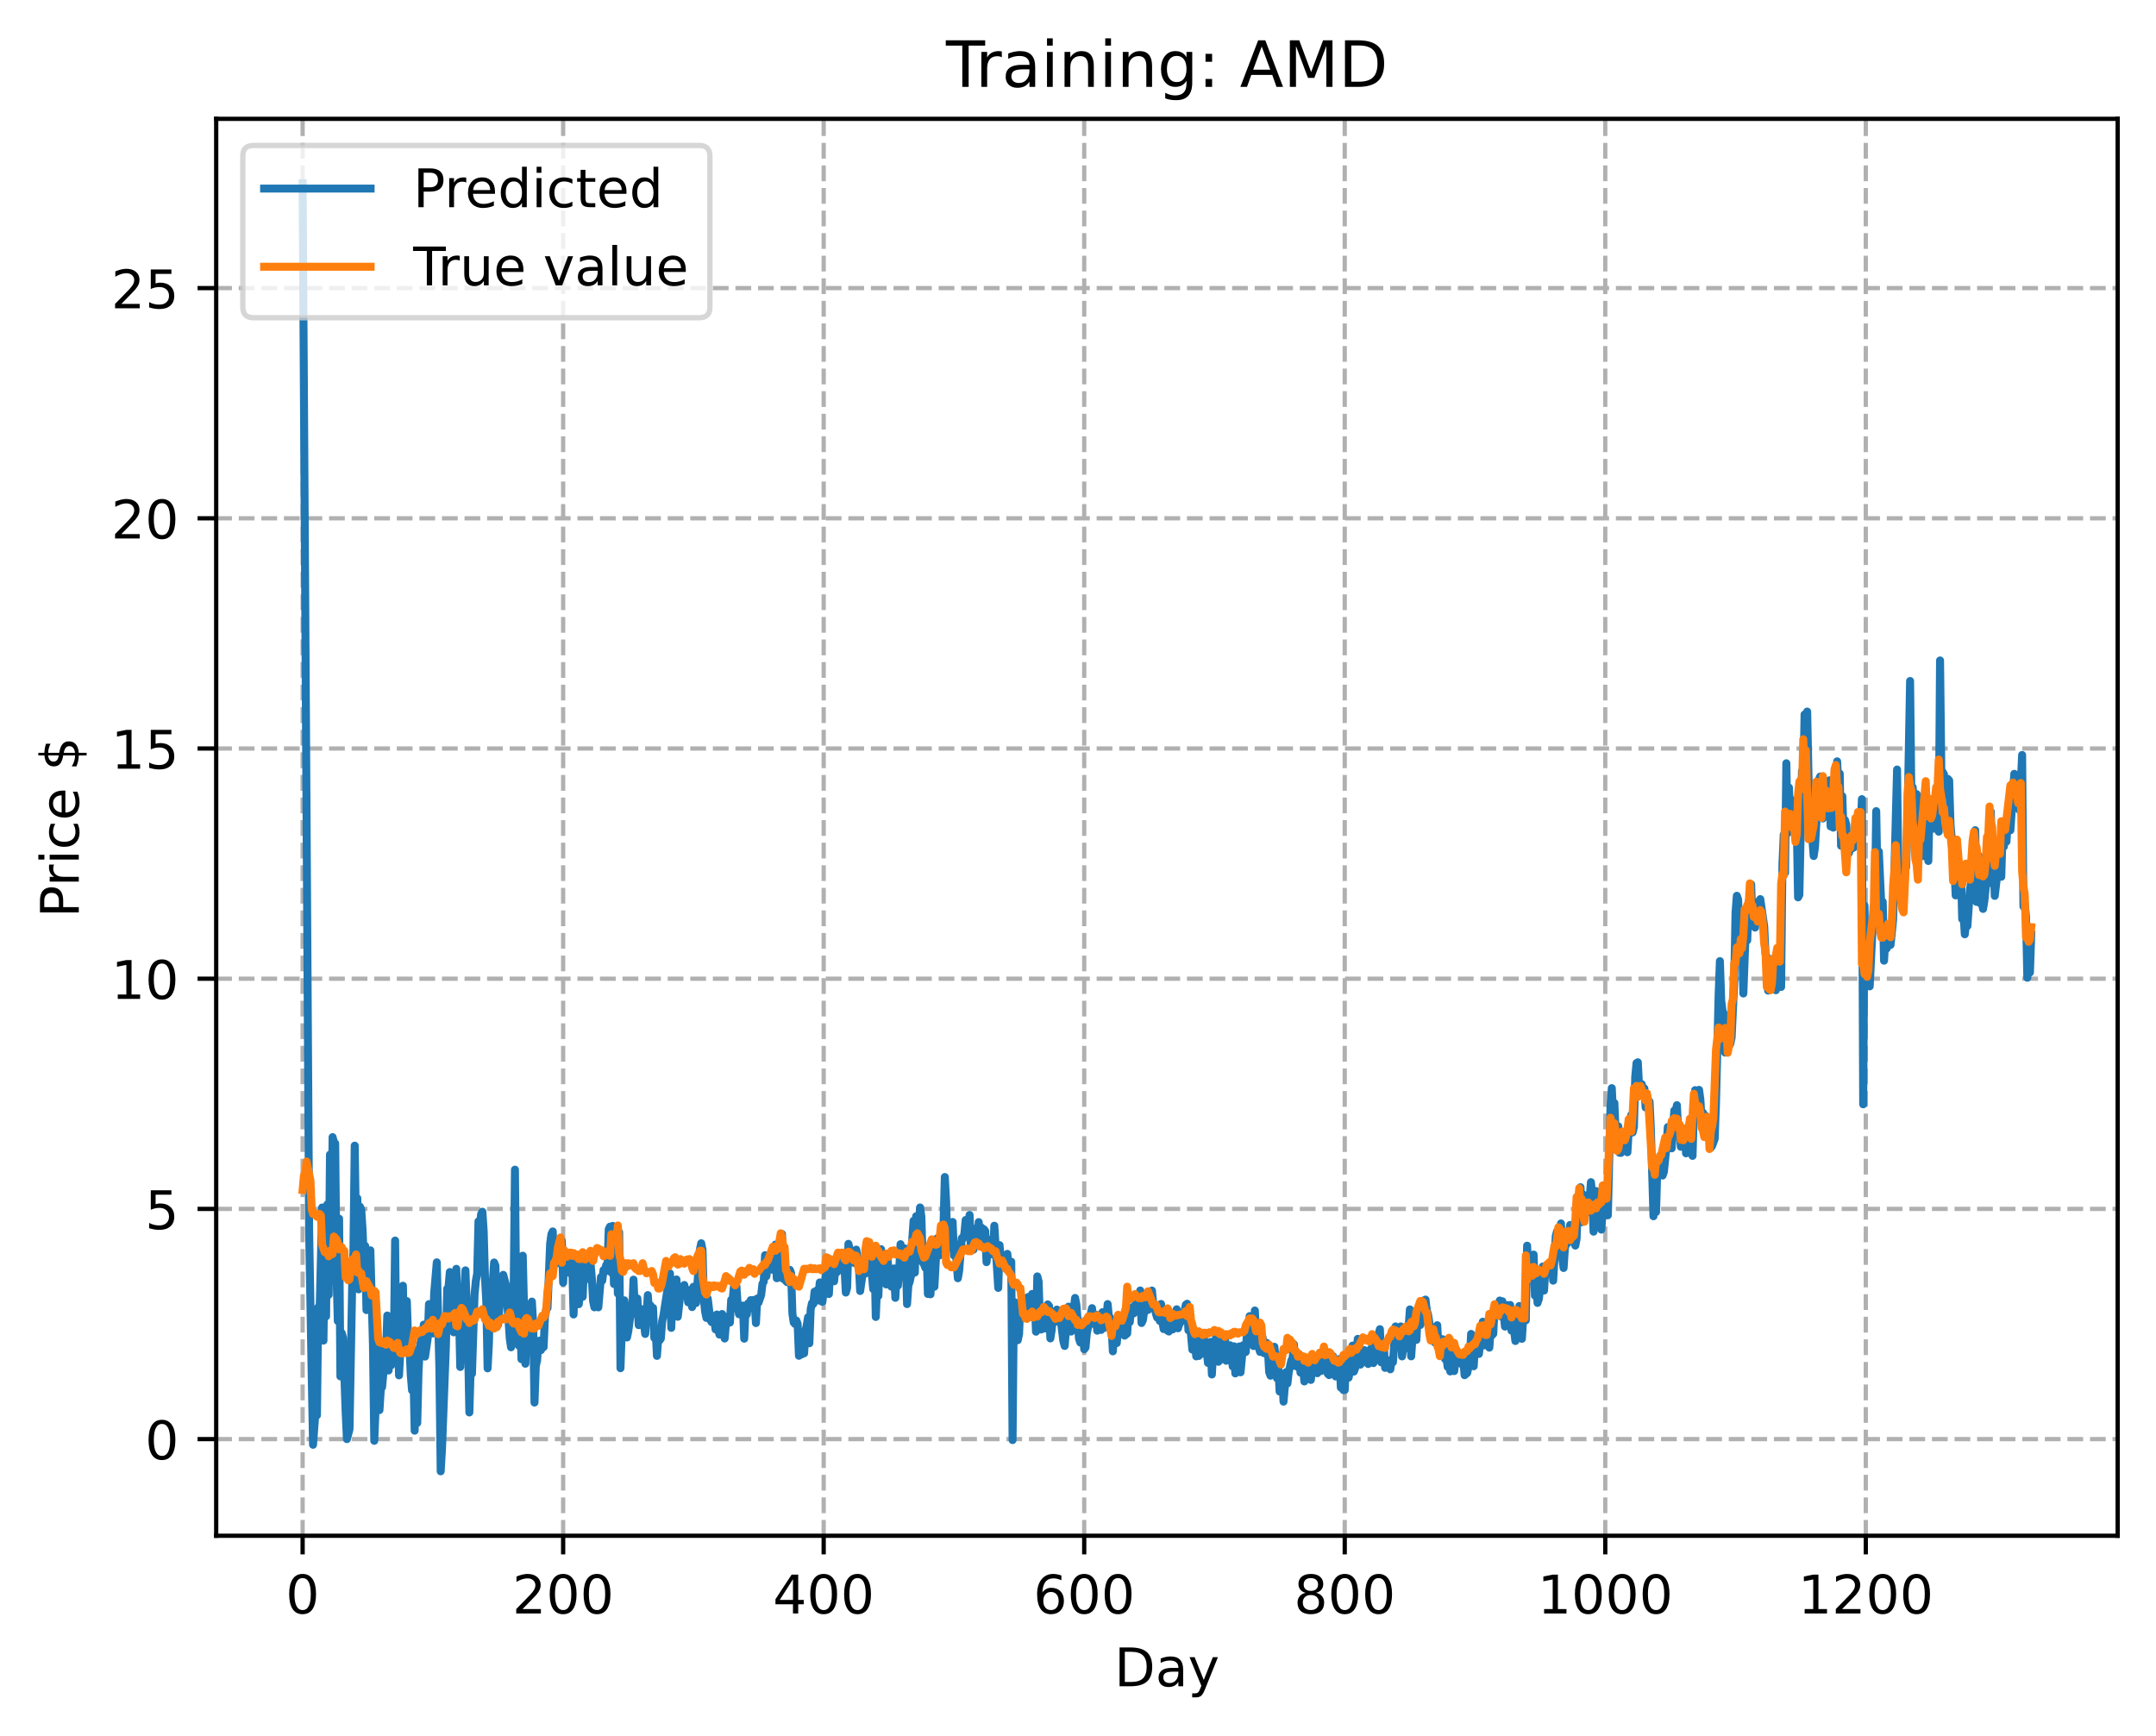 <?xml version="1.0" encoding="utf-8" standalone="no"?>
<!DOCTYPE svg PUBLIC "-//W3C//DTD SVG 1.1//EN"
  "http://www.w3.org/Graphics/SVG/1.1/DTD/svg11.dtd">
<!-- Created with matplotlib (https://matplotlib.org/) -->
<svg height="325.986pt" version="1.1" viewBox="0 0 404.923 325.986" width="404.923pt" xmlns="http://www.w3.org/2000/svg" xmlns:xlink="http://www.w3.org/1999/xlink">
 <defs>
  <style type="text/css">
*{stroke-linecap:butt;stroke-linejoin:round;}
  </style>
 </defs>
 <g id="figure_1">
  <g id="patch_1">
   <path d="M 0 325.986 
L 404.923 325.986 
L 404.923 0 
L 0 0 
z
" style="fill:#ffffff;"/>
  </g>
  <g id="axes_1">
   <g id="patch_2">
    <path d="M 40.603 288.43 
L 397.723 288.43 
L 397.723 22.318 
L 40.603 22.318 
z
" style="fill:#ffffff;"/>
   </g>
   <g id="matplotlib.axis_1">
    <g id="xtick_1">
     <g id="line2d_1">
      <path clip-path="url(#pb5f665d869)" d="M 56.836 288.43 
L 56.836 22.318 
" style="fill:none;stroke:#b0b0b0;stroke-dasharray:2.96,1.28;stroke-dashoffset:0;stroke-width:0.8;"/>
     </g>
     <g id="line2d_2">
      <defs>
       <path d="M 0 0 
L 0 3.5 
" id="meb0e0164f5" style="stroke:#000000;stroke-width:0.8;"/>
      </defs>
      <g>
       <use style="stroke:#000000;stroke-width:0.8;" x="56.836" xlink:href="#meb0e0164f5" y="288.43"/>
      </g>
     </g>
     <g id="text_1">
      <!-- 0 -->
      <defs>
       <path d="M 31.781 66.406 
Q 24.172 66.406 20.328 58.906 
Q 16.5 51.422 16.5 36.375 
Q 16.5 21.391 20.328 13.891 
Q 24.172 6.391 31.781 6.391 
Q 39.453 6.391 43.281 13.891 
Q 47.125 21.391 47.125 36.375 
Q 47.125 51.422 43.281 58.906 
Q 39.453 66.406 31.781 66.406 
z
M 31.781 74.219 
Q 44.047 74.219 50.516 64.516 
Q 56.984 54.828 56.984 36.375 
Q 56.984 17.969 50.516 8.266 
Q 44.047 -1.422 31.781 -1.422 
Q 19.531 -1.422 13.062 8.266 
Q 6.594 17.969 6.594 36.375 
Q 6.594 54.828 13.062 64.516 
Q 19.531 74.219 31.781 74.219 
z
" id="DejaVuSans-48"/>
      </defs>
      <g transform="translate(53.655 303.029)scale(0.1 -0.1)">
       <use xlink:href="#DejaVuSans-48"/>
      </g>
     </g>
    </g>
    <g id="xtick_2">
     <g id="line2d_3">
      <path clip-path="url(#pb5f665d869)" d="M 105.766 288.43 
L 105.766 22.318 
" style="fill:none;stroke:#b0b0b0;stroke-dasharray:2.96,1.28;stroke-dashoffset:0;stroke-width:0.8;"/>
     </g>
     <g id="line2d_4">
      <g>
       <use style="stroke:#000000;stroke-width:0.8;" x="105.766" xlink:href="#meb0e0164f5" y="288.43"/>
      </g>
     </g>
     <g id="text_2">
      <!-- 200 -->
      <defs>
       <path d="M 19.188 8.297 
L 53.609 8.297 
L 53.609 0 
L 7.328 0 
L 7.328 8.297 
Q 12.938 14.109 22.625 23.891 
Q 32.328 33.688 34.812 36.531 
Q 39.547 41.844 41.422 45.531 
Q 43.312 49.219 43.312 52.781 
Q 43.312 58.594 39.234 62.25 
Q 35.156 65.922 28.609 65.922 
Q 23.969 65.922 18.812 64.312 
Q 13.672 62.703 7.812 59.422 
L 7.812 69.391 
Q 13.766 71.781 18.938 73 
Q 24.125 74.219 28.422 74.219 
Q 39.75 74.219 46.484 68.547 
Q 53.219 62.891 53.219 53.422 
Q 53.219 48.922 51.531 44.891 
Q 49.859 40.875 45.406 35.406 
Q 44.188 33.984 37.641 27.219 
Q 31.109 20.453 19.188 8.297 
z
" id="DejaVuSans-50"/>
      </defs>
      <g transform="translate(96.223 303.029)scale(0.1 -0.1)">
       <use xlink:href="#DejaVuSans-50"/>
       <use x="63.623" xlink:href="#DejaVuSans-48"/>
       <use x="127.246" xlink:href="#DejaVuSans-48"/>
      </g>
     </g>
    </g>
    <g id="xtick_3">
     <g id="line2d_5">
      <path clip-path="url(#pb5f665d869)" d="M 154.697 288.43 
L 154.697 22.318 
" style="fill:none;stroke:#b0b0b0;stroke-dasharray:2.96,1.28;stroke-dashoffset:0;stroke-width:0.8;"/>
     </g>
     <g id="line2d_6">
      <g>
       <use style="stroke:#000000;stroke-width:0.8;" x="154.697" xlink:href="#meb0e0164f5" y="288.43"/>
      </g>
     </g>
     <g id="text_3">
      <!-- 400 -->
      <defs>
       <path d="M 37.797 64.312 
L 12.891 25.391 
L 37.797 25.391 
z
M 35.203 72.906 
L 47.609 72.906 
L 47.609 25.391 
L 58.016 25.391 
L 58.016 17.188 
L 47.609 17.188 
L 47.609 0 
L 37.797 0 
L 37.797 17.188 
L 4.891 17.188 
L 4.891 26.703 
z
" id="DejaVuSans-52"/>
      </defs>
      <g transform="translate(145.153 303.029)scale(0.1 -0.1)">
       <use xlink:href="#DejaVuSans-52"/>
       <use x="63.623" xlink:href="#DejaVuSans-48"/>
       <use x="127.246" xlink:href="#DejaVuSans-48"/>
      </g>
     </g>
    </g>
    <g id="xtick_4">
     <g id="line2d_7">
      <path clip-path="url(#pb5f665d869)" d="M 203.628 288.43 
L 203.628 22.318 
" style="fill:none;stroke:#b0b0b0;stroke-dasharray:2.96,1.28;stroke-dashoffset:0;stroke-width:0.8;"/>
     </g>
     <g id="line2d_8">
      <g>
       <use style="stroke:#000000;stroke-width:0.8;" x="203.628" xlink:href="#meb0e0164f5" y="288.43"/>
      </g>
     </g>
     <g id="text_4">
      <!-- 600 -->
      <defs>
       <path d="M 33.016 40.375 
Q 26.375 40.375 22.484 35.828 
Q 18.609 31.297 18.609 23.391 
Q 18.609 15.531 22.484 10.953 
Q 26.375 6.391 33.016 6.391 
Q 39.656 6.391 43.531 10.953 
Q 47.406 15.531 47.406 23.391 
Q 47.406 31.297 43.531 35.828 
Q 39.656 40.375 33.016 40.375 
z
M 52.594 71.297 
L 52.594 62.312 
Q 48.875 64.062 45.094 64.984 
Q 41.312 65.922 37.594 65.922 
Q 27.828 65.922 22.672 59.328 
Q 17.531 52.734 16.797 39.406 
Q 19.672 43.656 24.016 45.922 
Q 28.375 48.188 33.594 48.188 
Q 44.578 48.188 50.953 41.516 
Q 57.328 34.859 57.328 23.391 
Q 57.328 12.156 50.688 5.359 
Q 44.047 -1.422 33.016 -1.422 
Q 20.359 -1.422 13.672 8.266 
Q 6.984 17.969 6.984 36.375 
Q 6.984 53.656 15.188 63.938 
Q 23.391 74.219 37.203 74.219 
Q 40.922 74.219 44.703 73.484 
Q 48.484 72.75 52.594 71.297 
z
" id="DejaVuSans-54"/>
      </defs>
      <g transform="translate(194.084 303.029)scale(0.1 -0.1)">
       <use xlink:href="#DejaVuSans-54"/>
       <use x="63.623" xlink:href="#DejaVuSans-48"/>
       <use x="127.246" xlink:href="#DejaVuSans-48"/>
      </g>
     </g>
    </g>
    <g id="xtick_5">
     <g id="line2d_9">
      <path clip-path="url(#pb5f665d869)" d="M 252.558 288.43 
L 252.558 22.318 
" style="fill:none;stroke:#b0b0b0;stroke-dasharray:2.96,1.28;stroke-dashoffset:0;stroke-width:0.8;"/>
     </g>
     <g id="line2d_10">
      <g>
       <use style="stroke:#000000;stroke-width:0.8;" x="252.558" xlink:href="#meb0e0164f5" y="288.43"/>
      </g>
     </g>
     <g id="text_5">
      <!-- 800 -->
      <defs>
       <path d="M 31.781 34.625 
Q 24.75 34.625 20.719 30.859 
Q 16.703 27.094 16.703 20.516 
Q 16.703 13.922 20.719 10.156 
Q 24.75 6.391 31.781 6.391 
Q 38.812 6.391 42.859 10.172 
Q 46.922 13.969 46.922 20.516 
Q 46.922 27.094 42.891 30.859 
Q 38.875 34.625 31.781 34.625 
z
M 21.922 38.812 
Q 15.578 40.375 12.031 44.719 
Q 8.5 49.078 8.5 55.328 
Q 8.5 64.062 14.719 69.141 
Q 20.953 74.219 31.781 74.219 
Q 42.672 74.219 48.875 69.141 
Q 55.078 64.062 55.078 55.328 
Q 55.078 49.078 51.531 44.719 
Q 48 40.375 41.703 38.812 
Q 48.828 37.156 52.797 32.312 
Q 56.781 27.484 56.781 20.516 
Q 56.781 9.906 50.312 4.234 
Q 43.844 -1.422 31.781 -1.422 
Q 19.734 -1.422 13.25 4.234 
Q 6.781 9.906 6.781 20.516 
Q 6.781 27.484 10.781 32.312 
Q 14.797 37.156 21.922 38.812 
z
M 18.312 54.391 
Q 18.312 48.734 21.844 45.562 
Q 25.391 42.391 31.781 42.391 
Q 38.141 42.391 41.719 45.562 
Q 45.312 48.734 45.312 54.391 
Q 45.312 60.062 41.719 63.234 
Q 38.141 66.406 31.781 66.406 
Q 25.391 66.406 21.844 63.234 
Q 18.312 60.062 18.312 54.391 
z
" id="DejaVuSans-56"/>
      </defs>
      <g transform="translate(243.015 303.029)scale(0.1 -0.1)">
       <use xlink:href="#DejaVuSans-56"/>
       <use x="63.623" xlink:href="#DejaVuSans-48"/>
       <use x="127.246" xlink:href="#DejaVuSans-48"/>
      </g>
     </g>
    </g>
    <g id="xtick_6">
     <g id="line2d_11">
      <path clip-path="url(#pb5f665d869)" d="M 301.489 288.43 
L 301.489 22.318 
" style="fill:none;stroke:#b0b0b0;stroke-dasharray:2.96,1.28;stroke-dashoffset:0;stroke-width:0.8;"/>
     </g>
     <g id="line2d_12">
      <g>
       <use style="stroke:#000000;stroke-width:0.8;" x="301.489" xlink:href="#meb0e0164f5" y="288.43"/>
      </g>
     </g>
     <g id="text_6">
      <!-- 1000 -->
      <defs>
       <path d="M 12.406 8.297 
L 28.516 8.297 
L 28.516 63.922 
L 10.984 60.406 
L 10.984 69.391 
L 28.422 72.906 
L 38.281 72.906 
L 38.281 8.297 
L 54.391 8.297 
L 54.391 0 
L 12.406 0 
z
" id="DejaVuSans-49"/>
      </defs>
      <g transform="translate(288.764 303.029)scale(0.1 -0.1)">
       <use xlink:href="#DejaVuSans-49"/>
       <use x="63.623" xlink:href="#DejaVuSans-48"/>
       <use x="127.246" xlink:href="#DejaVuSans-48"/>
       <use x="190.869" xlink:href="#DejaVuSans-48"/>
      </g>
     </g>
    </g>
    <g id="xtick_7">
     <g id="line2d_13">
      <path clip-path="url(#pb5f665d869)" d="M 350.419 288.43 
L 350.419 22.318 
" style="fill:none;stroke:#b0b0b0;stroke-dasharray:2.96,1.28;stroke-dashoffset:0;stroke-width:0.8;"/>
     </g>
     <g id="line2d_14">
      <g>
       <use style="stroke:#000000;stroke-width:0.8;" x="350.419" xlink:href="#meb0e0164f5" y="288.43"/>
      </g>
     </g>
     <g id="text_7">
      <!-- 1200 -->
      <g transform="translate(337.694 303.029)scale(0.1 -0.1)">
       <use xlink:href="#DejaVuSans-49"/>
       <use x="63.623" xlink:href="#DejaVuSans-50"/>
       <use x="127.246" xlink:href="#DejaVuSans-48"/>
       <use x="190.869" xlink:href="#DejaVuSans-48"/>
      </g>
     </g>
    </g>
    <g id="text_8">
     <!-- Day -->
     <defs>
      <path d="M 19.672 64.797 
L 19.672 8.109 
L 31.594 8.109 
Q 46.688 8.109 53.688 14.938 
Q 60.688 21.781 60.688 36.531 
Q 60.688 51.172 53.688 57.984 
Q 46.688 64.797 31.594 64.797 
z
M 9.812 72.906 
L 30.078 72.906 
Q 51.266 72.906 61.172 64.094 
Q 71.094 55.281 71.094 36.531 
Q 71.094 17.672 61.125 8.828 
Q 51.172 0 30.078 0 
L 9.812 0 
z
" id="DejaVuSans-68"/>
      <path d="M 34.281 27.484 
Q 23.391 27.484 19.188 25 
Q 14.984 22.516 14.984 16.5 
Q 14.984 11.719 18.141 8.906 
Q 21.297 6.109 26.703 6.109 
Q 34.188 6.109 38.703 11.406 
Q 43.219 16.703 43.219 25.484 
L 43.219 27.484 
z
M 52.203 31.203 
L 52.203 0 
L 43.219 0 
L 43.219 8.297 
Q 40.141 3.328 35.547 0.953 
Q 30.953 -1.422 24.312 -1.422 
Q 15.922 -1.422 10.953 3.297 
Q 6 8.016 6 15.922 
Q 6 25.141 12.172 29.828 
Q 18.359 34.516 30.609 34.516 
L 43.219 34.516 
L 43.219 35.406 
Q 43.219 41.609 39.141 45 
Q 35.062 48.391 27.688 48.391 
Q 23 48.391 18.547 47.266 
Q 14.109 46.141 10.016 43.891 
L 10.016 52.203 
Q 14.938 54.109 19.578 55.047 
Q 24.219 56 28.609 56 
Q 40.484 56 46.344 49.844 
Q 52.203 43.703 52.203 31.203 
z
" id="DejaVuSans-97"/>
      <path d="M 32.172 -5.078 
Q 28.375 -14.844 24.75 -17.812 
Q 21.141 -20.797 15.094 -20.797 
L 7.906 -20.797 
L 7.906 -13.281 
L 13.188 -13.281 
Q 16.891 -13.281 18.938 -11.516 
Q 21 -9.766 23.484 -3.219 
L 25.094 0.875 
L 2.984 54.688 
L 12.5 54.688 
L 29.594 11.922 
L 46.688 54.688 
L 56.203 54.688 
z
" id="DejaVuSans-121"/>
     </defs>
     <g transform="translate(209.29 316.707)scale(0.1 -0.1)">
      <use xlink:href="#DejaVuSans-68"/>
      <use x="77.002" xlink:href="#DejaVuSans-97"/>
      <use x="138.281" xlink:href="#DejaVuSans-121"/>
     </g>
    </g>
   </g>
   <g id="matplotlib.axis_2">
    <g id="ytick_1">
     <g id="line2d_15">
      <path clip-path="url(#pb5f665d869)" d="M 40.603 270.279 
L 397.723 270.279 
" style="fill:none;stroke:#b0b0b0;stroke-dasharray:2.96,1.28;stroke-dashoffset:0;stroke-width:0.8;"/>
     </g>
     <g id="line2d_16">
      <defs>
       <path d="M 0 0 
L -3.5 0 
" id="m78e6ca38f9" style="stroke:#000000;stroke-width:0.8;"/>
      </defs>
      <g>
       <use style="stroke:#000000;stroke-width:0.8;" x="40.603" xlink:href="#m78e6ca38f9" y="270.279"/>
      </g>
     </g>
     <g id="text_9">
      <!-- 0 -->
      <g transform="translate(27.241 274.078)scale(0.1 -0.1)">
       <use xlink:href="#DejaVuSans-48"/>
      </g>
     </g>
    </g>
    <g id="ytick_2">
     <g id="line2d_17">
      <path clip-path="url(#pb5f665d869)" d="M 40.603 227.044 
L 397.723 227.044 
" style="fill:none;stroke:#b0b0b0;stroke-dasharray:2.96,1.28;stroke-dashoffset:0;stroke-width:0.8;"/>
     </g>
     <g id="line2d_18">
      <g>
       <use style="stroke:#000000;stroke-width:0.8;" x="40.603" xlink:href="#m78e6ca38f9" y="227.044"/>
      </g>
     </g>
     <g id="text_10">
      <!-- 5 -->
      <defs>
       <path d="M 10.797 72.906 
L 49.516 72.906 
L 49.516 64.594 
L 19.828 64.594 
L 19.828 46.734 
Q 21.969 47.469 24.109 47.828 
Q 26.266 48.188 28.422 48.188 
Q 40.625 48.188 47.75 41.5 
Q 54.891 34.812 54.891 23.391 
Q 54.891 11.625 47.562 5.094 
Q 40.234 -1.422 26.906 -1.422 
Q 22.312 -1.422 17.547 -0.641 
Q 12.797 0.141 7.719 1.703 
L 7.719 11.625 
Q 12.109 9.234 16.797 8.062 
Q 21.484 6.891 26.703 6.891 
Q 35.156 6.891 40.078 11.328 
Q 45.016 15.766 45.016 23.391 
Q 45.016 31 40.078 35.438 
Q 35.156 39.891 26.703 39.891 
Q 22.75 39.891 18.812 39.016 
Q 14.891 38.141 10.797 36.281 
z
" id="DejaVuSans-53"/>
      </defs>
      <g transform="translate(27.241 230.843)scale(0.1 -0.1)">
       <use xlink:href="#DejaVuSans-53"/>
      </g>
     </g>
    </g>
    <g id="ytick_3">
     <g id="line2d_19">
      <path clip-path="url(#pb5f665d869)" d="M 40.603 183.809 
L 397.723 183.809 
" style="fill:none;stroke:#b0b0b0;stroke-dasharray:2.96,1.28;stroke-dashoffset:0;stroke-width:0.8;"/>
     </g>
     <g id="line2d_20">
      <g>
       <use style="stroke:#000000;stroke-width:0.8;" x="40.603" xlink:href="#m78e6ca38f9" y="183.809"/>
      </g>
     </g>
     <g id="text_11">
      <!-- 10 -->
      <g transform="translate(20.878 187.608)scale(0.1 -0.1)">
       <use xlink:href="#DejaVuSans-49"/>
       <use x="63.623" xlink:href="#DejaVuSans-48"/>
      </g>
     </g>
    </g>
    <g id="ytick_4">
     <g id="line2d_21">
      <path clip-path="url(#pb5f665d869)" d="M 40.603 140.574 
L 397.723 140.574 
" style="fill:none;stroke:#b0b0b0;stroke-dasharray:2.96,1.28;stroke-dashoffset:0;stroke-width:0.8;"/>
     </g>
     <g id="line2d_22">
      <g>
       <use style="stroke:#000000;stroke-width:0.8;" x="40.603" xlink:href="#m78e6ca38f9" y="140.574"/>
      </g>
     </g>
     <g id="text_12">
      <!-- 15 -->
      <g transform="translate(20.878 144.373)scale(0.1 -0.1)">
       <use xlink:href="#DejaVuSans-49"/>
       <use x="63.623" xlink:href="#DejaVuSans-53"/>
      </g>
     </g>
    </g>
    <g id="ytick_5">
     <g id="line2d_23">
      <path clip-path="url(#pb5f665d869)" d="M 40.603 97.339 
L 397.723 97.339 
" style="fill:none;stroke:#b0b0b0;stroke-dasharray:2.96,1.28;stroke-dashoffset:0;stroke-width:0.8;"/>
     </g>
     <g id="line2d_24">
      <g>
       <use style="stroke:#000000;stroke-width:0.8;" x="40.603" xlink:href="#m78e6ca38f9" y="97.339"/>
      </g>
     </g>
     <g id="text_13">
      <!-- 20 -->
      <g transform="translate(20.878 101.138)scale(0.1 -0.1)">
       <use xlink:href="#DejaVuSans-50"/>
       <use x="63.623" xlink:href="#DejaVuSans-48"/>
      </g>
     </g>
    </g>
    <g id="ytick_6">
     <g id="line2d_25">
      <path clip-path="url(#pb5f665d869)" d="M 40.603 54.104 
L 397.723 54.104 
" style="fill:none;stroke:#b0b0b0;stroke-dasharray:2.96,1.28;stroke-dashoffset:0;stroke-width:0.8;"/>
     </g>
     <g id="line2d_26">
      <g>
       <use style="stroke:#000000;stroke-width:0.8;" x="40.603" xlink:href="#m78e6ca38f9" y="54.104"/>
      </g>
     </g>
     <g id="text_14">
      <!-- 25 -->
      <g transform="translate(20.878 57.903)scale(0.1 -0.1)">
       <use xlink:href="#DejaVuSans-50"/>
       <use x="63.623" xlink:href="#DejaVuSans-53"/>
      </g>
     </g>
    </g>
    <g id="text_15">
     <!-- Price $ -->
     <defs>
      <path d="M 19.672 64.797 
L 19.672 37.406 
L 32.078 37.406 
Q 38.969 37.406 42.719 40.969 
Q 46.484 44.531 46.484 51.125 
Q 46.484 57.672 42.719 61.234 
Q 38.969 64.797 32.078 64.797 
z
M 9.812 72.906 
L 32.078 72.906 
Q 44.344 72.906 50.609 67.359 
Q 56.891 61.812 56.891 51.125 
Q 56.891 40.328 50.609 34.812 
Q 44.344 29.297 32.078 29.297 
L 19.672 29.297 
L 19.672 0 
L 9.812 0 
z
" id="DejaVuSans-80"/>
      <path d="M 41.109 46.297 
Q 39.594 47.172 37.812 47.578 
Q 36.031 48 33.891 48 
Q 26.266 48 22.188 43.047 
Q 18.109 38.094 18.109 28.812 
L 18.109 0 
L 9.078 0 
L 9.078 54.688 
L 18.109 54.688 
L 18.109 46.188 
Q 20.953 51.172 25.484 53.578 
Q 30.031 56 36.531 56 
Q 37.453 56 38.578 55.875 
Q 39.703 55.766 41.062 55.516 
z
" id="DejaVuSans-114"/>
      <path d="M 9.422 54.688 
L 18.406 54.688 
L 18.406 0 
L 9.422 0 
z
M 9.422 75.984 
L 18.406 75.984 
L 18.406 64.594 
L 9.422 64.594 
z
" id="DejaVuSans-105"/>
      <path d="M 48.781 52.594 
L 48.781 44.188 
Q 44.969 46.297 41.141 47.344 
Q 37.312 48.391 33.406 48.391 
Q 24.656 48.391 19.812 42.844 
Q 14.984 37.312 14.984 27.297 
Q 14.984 17.281 19.812 11.734 
Q 24.656 6.203 33.406 6.203 
Q 37.312 6.203 41.141 7.25 
Q 44.969 8.297 48.781 10.406 
L 48.781 2.094 
Q 45.016 0.344 40.984 -0.531 
Q 36.969 -1.422 32.422 -1.422 
Q 20.062 -1.422 12.781 6.344 
Q 5.516 14.109 5.516 27.297 
Q 5.516 40.672 12.859 48.328 
Q 20.219 56 33.016 56 
Q 37.156 56 41.109 55.141 
Q 45.062 54.297 48.781 52.594 
z
" id="DejaVuSans-99"/>
      <path d="M 56.203 29.594 
L 56.203 25.203 
L 14.891 25.203 
Q 15.484 15.922 20.484 11.062 
Q 25.484 6.203 34.422 6.203 
Q 39.594 6.203 44.453 7.469 
Q 49.312 8.734 54.109 11.281 
L 54.109 2.781 
Q 49.266 0.734 44.188 -0.344 
Q 39.109 -1.422 33.891 -1.422 
Q 20.797 -1.422 13.156 6.188 
Q 5.516 13.812 5.516 26.812 
Q 5.516 40.234 12.766 48.109 
Q 20.016 56 32.328 56 
Q 43.359 56 49.781 48.891 
Q 56.203 41.797 56.203 29.594 
z
M 47.219 32.234 
Q 47.125 39.594 43.094 43.984 
Q 39.062 48.391 32.422 48.391 
Q 24.906 48.391 20.391 44.141 
Q 15.875 39.891 15.188 32.172 
z
" id="DejaVuSans-101"/>
      <path id="DejaVuSans-32"/>
      <path d="M 33.797 -14.703 
L 28.906 -14.703 
L 28.859 0 
Q 23.734 0.094 18.609 1.188 
Q 13.484 2.297 8.297 4.5 
L 8.297 13.281 
Q 13.281 10.156 18.375 8.562 
Q 23.484 6.984 28.906 6.938 
L 28.906 29.203 
Q 18.109 30.953 13.203 35.156 
Q 8.297 39.359 8.297 46.688 
Q 8.297 54.641 13.625 59.219 
Q 18.953 63.812 28.906 64.5 
L 28.906 75.984 
L 33.797 75.984 
L 33.797 64.656 
Q 38.328 64.453 42.578 63.688 
Q 46.828 62.938 50.875 61.625 
L 50.875 53.078 
Q 46.828 55.125 42.547 56.25 
Q 38.281 57.375 33.797 57.562 
L 33.797 36.719 
Q 44.875 35.016 50.094 30.609 
Q 55.328 26.219 55.328 18.609 
Q 55.328 10.359 49.781 5.594 
Q 44.234 0.828 33.797 0.094 
z
M 28.906 37.594 
L 28.906 57.625 
Q 23.25 56.984 20.266 54.391 
Q 17.281 51.812 17.281 47.516 
Q 17.281 43.312 20.031 40.969 
Q 22.797 38.625 28.906 37.594 
z
M 33.797 28.219 
L 33.797 7.078 
Q 39.984 7.906 43.141 10.594 
Q 46.297 13.281 46.297 17.672 
Q 46.297 21.969 43.281 24.5 
Q 40.281 27.047 33.797 28.219 
z
" id="DejaVuSans-36"/>
     </defs>
     <g transform="translate(14.798 172.342)rotate(-90)scale(0.1 -0.1)">
      <use xlink:href="#DejaVuSans-80"/>
      <use x="58.553" xlink:href="#DejaVuSans-114"/>
      <use x="99.666" xlink:href="#DejaVuSans-105"/>
      <use x="127.449" xlink:href="#DejaVuSans-99"/>
      <use x="182.43" xlink:href="#DejaVuSans-101"/>
      <use x="243.953" xlink:href="#DejaVuSans-32"/>
      <use x="275.74" xlink:href="#DejaVuSans-36"/>
     </g>
    </g>
   </g>
   <g id="line2d_27">
    <path clip-path="url(#pb5f665d869)" d="M 56.836 34.414 
L 58.059 231.221 
L 58.548 258.562 
L 58.793 271.347 
L 59.282 264.639 
L 59.527 265.808 
L 59.772 245.517 
L 60.016 246.709 
L 60.506 226.784 
L 60.75 251.785 
L 60.995 232.986 
L 61.24 247.23 
L 61.484 226.195 
L 61.729 243.195 
L 61.974 216.851 
L 62.218 234.178 
L 62.463 213.572 
L 62.708 214.475 
L 62.952 214.747 
L 63.197 238.982 
L 63.441 248.11 
L 63.686 228.874 
L 63.931 258.502 
L 64.175 250.353 
L 64.42 251.219 
L 64.909 265.048 
L 65.154 270.284 
L 65.643 268.429 
L 66.133 241.891 
L 66.377 234.976 
L 66.622 215.169 
L 66.867 231.932 
L 67.111 225.048 
L 67.356 242.156 
L 67.601 226.627 
L 67.845 227.19 
L 68.09 230.888 
L 68.335 236.733 
L 68.579 233.989 
L 68.824 246.047 
L 69.069 242.673 
L 69.313 235.499 
L 69.558 234.822 
L 70.047 252.545 
L 70.292 270.6 
L 71.026 252.281 
L 71.27 264.834 
L 71.515 260.918 
L 71.76 260.52 
L 72.249 255.229 
L 72.494 254.314 
L 72.738 247.072 
L 72.983 257.397 
L 73.228 252.227 
L 73.472 256.416 
L 73.717 254.35 
L 73.962 253.879 
L 74.206 232.992 
L 74.451 255.566 
L 74.696 244.877 
L 74.94 258.311 
L 75.185 253.758 
L 75.429 243.821 
L 75.674 241.478 
L 75.919 253.96 
L 76.408 244.355 
L 76.653 251.727 
L 76.897 252.684 
L 77.142 258.18 
L 77.387 261.117 
L 77.631 256.841 
L 77.876 268.7 
L 78.121 253.614 
L 78.365 267.249 
L 78.61 257.351 
L 78.855 253.061 
L 79.099 251.684 
L 79.344 252.19 
L 79.589 248.782 
L 79.833 254.785 
L 80.323 251.383 
L 80.567 244.935 
L 80.812 248.522 
L 81.056 245.539 
L 81.301 250.439 
L 81.546 242.82 
L 82.035 237.086 
L 82.524 257.177 
L 82.769 276.334 
L 83.014 272.062 
L 83.748 252.778 
L 83.992 242.036 
L 84.237 241.741 
L 84.482 238.903 
L 84.726 248.114 
L 84.971 249.542 
L 85.216 250.229 
L 85.46 248.753 
L 85.705 238.302 
L 85.95 248.711 
L 86.194 246.143 
L 86.439 256.739 
L 86.928 242.677 
L 87.173 242.924 
L 87.417 238.59 
L 87.907 252.531 
L 88.151 265.279 
L 88.396 257.024 
L 88.641 258.003 
L 89.13 243.087 
L 89.375 240.537 
L 89.619 239.235 
L 89.864 229.376 
L 90.109 230.918 
L 90.353 228.048 
L 90.598 227.579 
L 90.843 231.283 
L 91.087 240.018 
L 91.332 244.451 
L 91.577 256.994 
L 91.821 252.311 
L 92.066 242.246 
L 92.311 244.397 
L 92.8 237.115 
L 93.044 237.715 
L 93.289 249.207 
L 93.534 248.787 
L 94.268 239.997 
L 94.512 239.433 
L 95.002 241.254 
L 95.491 247.665 
L 95.736 251.373 
L 95.98 253.038 
L 96.225 250.166 
L 96.47 242.989 
L 96.714 219.677 
L 96.959 245.646 
L 97.204 251.014 
L 97.448 252.725 
L 97.693 247.199 
L 97.938 255.276 
L 98.182 235.84 
L 98.672 256.127 
L 98.916 248.741 
L 99.161 252.367 
L 99.405 253.447 
L 99.65 245.528 
L 99.895 244.453 
L 100.139 248.723 
L 100.384 263.417 
L 100.629 256.57 
L 100.873 255.505 
L 101.118 251.955 
L 101.363 251.783 
L 101.607 253.564 
L 101.852 252.604 
L 102.097 253.006 
L 102.341 247.443 
L 102.586 245.875 
L 102.831 245.667 
L 103.32 233.607 
L 103.565 231.796 
L 103.809 231.28 
L 104.054 236.626 
L 104.299 237.441 
L 104.543 234.371 
L 104.788 233.523 
L 105.032 234.844 
L 105.277 233.272 
L 105.522 233.058 
L 105.766 240.899 
L 106.011 235.449 
L 106.256 237.832 
L 106.5 237.51 
L 106.745 238.871 
L 106.99 239.071 
L 107.234 237.155 
L 107.479 237.711 
L 107.724 246.878 
L 107.968 239.239 
L 108.213 239.884 
L 108.458 235.884 
L 108.702 244.943 
L 108.947 242.656 
L 109.192 243.359 
L 109.436 243.552 
L 109.681 237.751 
L 109.926 240.132 
L 110.17 238.083 
L 110.415 238.431 
L 110.66 240.255 
L 110.904 237.272 
L 111.149 239.996 
L 111.393 244.379 
L 111.638 245.53 
L 111.883 244.319 
L 112.127 245.139 
L 112.372 245.535 
L 112.861 239.863 
L 113.106 240.534 
L 113.351 238.524 
L 113.595 238.862 
L 113.84 237.608 
L 114.085 238.224 
L 114.329 230.846 
L 114.574 230.375 
L 114.819 239.002 
L 115.063 230.242 
L 115.308 241.156 
L 115.553 235.789 
L 115.797 233.817 
L 116.042 242.947 
L 116.287 231.433 
L 116.531 256.969 
L 116.776 249.899 
L 117.02 249.901 
L 117.265 244.219 
L 117.51 246.848 
L 117.754 251.197 
L 117.999 250.022 
L 118.488 246.311 
L 118.733 246.808 
L 118.978 240.334 
L 119.222 245.807 
L 119.467 244.059 
L 119.712 243.867 
L 119.956 248.877 
L 120.446 245.868 
L 120.69 246.659 
L 121.18 250.531 
L 121.669 243.234 
L 121.914 246.742 
L 122.158 245.165 
L 122.403 247.077 
L 122.648 245.64 
L 122.892 251.272 
L 123.137 249.751 
L 123.381 254.657 
L 123.626 251.242 
L 123.871 251.748 
L 124.115 251.402 
L 124.36 248.151 
L 124.605 247.079 
L 125.828 239.156 
L 126.073 249.394 
L 126.317 242.726 
L 126.562 241.296 
L 127.051 240.3 
L 127.296 247.305 
L 127.785 242.97 
L 128.03 242.976 
L 128.275 241.602 
L 128.519 241.34 
L 128.764 243.087 
L 129.008 242.634 
L 129.253 244.599 
L 129.498 242.281 
L 129.742 242.511 
L 129.987 245.488 
L 130.232 241.673 
L 130.476 243.759 
L 130.721 244.732 
L 131.455 234.646 
L 131.7 233.5 
L 131.944 234.745 
L 132.189 244.045 
L 132.434 246.358 
L 132.678 247.524 
L 132.923 243.896 
L 133.412 247.907 
L 133.657 248.305 
L 133.902 247.862 
L 134.146 247.766 
L 134.391 249.683 
L 134.636 246.883 
L 134.88 249.759 
L 135.125 250.658 
L 135.369 250.485 
L 135.614 246.787 
L 135.859 247.169 
L 136.103 251.39 
L 136.348 248.509 
L 136.593 247.408 
L 137.082 248.398 
L 137.327 244.135 
L 137.571 244.497 
L 137.816 241.808 
L 138.061 243.607 
L 138.305 241.556 
L 138.55 245.128 
L 138.795 246.829 
L 139.039 246.846 
L 139.284 245.649 
L 139.529 245.206 
L 139.773 251.421 
L 140.018 245.675 
L 140.263 246.867 
L 140.507 244.789 
L 140.752 245.612 
L 140.996 244.181 
L 141.241 245.198 
L 141.486 244.156 
L 141.73 244.41 
L 141.975 248.493 
L 142.22 243.881 
L 142.464 244.641 
L 142.954 243.214 
L 143.198 241.12 
L 143.443 240.704 
L 143.688 235.742 
L 143.932 239.705 
L 144.422 235.907 
L 144.666 238.083 
L 144.911 236.721 
L 145.156 238.497 
L 145.645 233.741 
L 145.89 240.066 
L 146.134 239.977 
L 146.379 239.466 
L 146.868 231.759 
L 147.113 240.189 
L 147.357 235.584 
L 147.602 240.59 
L 147.847 240.815 
L 148.336 238.491 
L 148.581 239.103 
L 148.825 246.719 
L 149.07 248.374 
L 149.315 248.661 
L 149.559 248.014 
L 149.804 248.634 
L 150.049 254.634 
L 150.293 250.192 
L 150.538 254.383 
L 150.783 252.769 
L 151.027 254.17 
L 151.272 249.926 
L 151.517 248.921 
L 151.761 247.388 
L 152.006 252.285 
L 152.251 245.938 
L 152.495 244.753 
L 152.74 244.913 
L 152.984 242.589 
L 153.229 244.344 
L 153.474 242.311 
L 153.718 243.407 
L 153.963 240.856 
L 154.208 244.375 
L 154.452 244.497 
L 155.186 238.826 
L 155.431 236.254 
L 155.676 243.031 
L 155.92 238.026 
L 156.41 240.184 
L 156.654 240.646 
L 156.899 238.072 
L 157.144 238.973 
L 157.388 236.47 
L 157.633 235.574 
L 157.878 237.872 
L 158.122 238.585 
L 158.367 237.573 
L 158.612 238.144 
L 158.856 242.757 
L 159.101 241.844 
L 159.345 233.611 
L 159.59 234.694 
L 159.835 236.894 
L 160.079 237.09 
L 160.324 236.481 
L 160.569 237.26 
L 160.813 234.695 
L 161.303 237.627 
L 161.547 242.469 
L 162.037 239.033 
L 162.281 238.957 
L 162.526 239.189 
L 163.015 233.706 
L 163.26 238.619 
L 163.505 236.473 
L 163.994 242.096 
L 164.239 236.041 
L 164.483 247.342 
L 164.728 241.548 
L 164.972 243.39 
L 165.217 235.14 
L 165.462 234.608 
L 165.706 238.836 
L 166.196 236.12 
L 166.44 241.236 
L 166.685 236.4 
L 166.93 239.124 
L 167.174 239.149 
L 167.419 241.651 
L 167.908 238.228 
L 168.153 243.751 
L 168.398 239.208 
L 168.642 241.459 
L 168.887 238.412 
L 169.132 233.672 
L 169.376 237.738 
L 169.866 234.441 
L 170.11 235.854 
L 170.355 244.928 
L 170.6 241.379 
L 170.844 240.749 
L 171.089 239.613 
L 171.333 232.816 
L 171.578 229.279 
L 171.823 239.01 
L 172.067 228.425 
L 172.312 230.788 
L 172.557 230.239 
L 172.801 226.777 
L 173.046 228.503 
L 173.291 237.065 
L 173.535 237.438 
L 173.78 238.094 
L 174.025 234.946 
L 174.269 243.027 
L 174.514 238.794 
L 174.759 243.087 
L 175.003 236.615 
L 175.248 233.585 
L 175.493 241.669 
L 175.982 232.596 
L 176.471 235.775 
L 176.716 235.59 
L 176.96 231.815 
L 177.205 230.067 
L 177.45 221.057 
L 177.694 225.609 
L 177.939 234.443 
L 178.184 231.799 
L 178.428 233.317 
L 178.918 229.5 
L 179.162 235.784 
L 179.407 233.65 
L 179.896 240.072 
L 180.141 238.677 
L 180.63 232.557 
L 180.875 232.599 
L 181.12 231.703 
L 181.364 229.128 
L 181.854 232.067 
L 182.098 228.183 
L 182.343 234.838 
L 182.588 233.781 
L 182.832 234.697 
L 183.321 230.672 
L 183.566 233.103 
L 183.811 229.523 
L 184.055 233.486 
L 184.3 230.531 
L 184.545 233.571 
L 184.789 230.869 
L 185.034 231.207 
L 185.279 237.049 
L 185.523 234.776 
L 185.768 235.157 
L 186.013 232.838 
L 186.502 235.63 
L 186.747 230.208 
L 187.481 241.883 
L 187.725 233.847 
L 187.97 236.588 
L 188.215 237.336 
L 188.459 237.027 
L 188.704 237.944 
L 188.948 236.152 
L 189.193 235.489 
L 189.438 238.297 
L 189.682 238.109 
L 189.927 236.962 
L 190.172 270.465 
L 190.416 244.494 
L 190.661 246.12 
L 190.906 250.354 
L 191.15 251.706 
L 191.395 250.54 
L 191.64 244.445 
L 191.884 244.062 
L 192.129 245.169 
L 192.374 243.863 
L 192.618 243.871 
L 192.863 246.6 
L 193.108 243.592 
L 193.352 244.874 
L 193.597 247.361 
L 193.842 243.024 
L 194.086 245.651 
L 194.331 244.068 
L 194.575 250.109 
L 194.82 239.723 
L 195.065 240.676 
L 195.309 247.963 
L 195.554 249.698 
L 195.799 245.725 
L 196.043 249.343 
L 196.288 249.504 
L 196.533 245.641 
L 196.777 244.985 
L 197.022 245.285 
L 197.267 251.371 
L 197.511 249.831 
L 197.756 247.281 
L 198.001 247.482 
L 198.245 248.229 
L 198.49 245.959 
L 198.735 246.575 
L 198.979 248.164 
L 199.224 248.018 
L 199.713 251.888 
L 199.958 252.789 
L 200.203 249.747 
L 200.447 248.102 
L 200.692 245.406 
L 201.181 250.087 
L 201.915 243.774 
L 202.16 245.032 
L 202.649 251.426 
L 202.894 252.152 
L 203.138 250.377 
L 203.383 249.689 
L 203.628 253.406 
L 203.872 253.077 
L 204.117 250.421 
L 204.851 246.804 
L 205.096 245.687 
L 205.34 248.631 
L 205.585 247.407 
L 205.83 246.89 
L 206.074 249.924 
L 206.319 248.047 
L 206.808 249.775 
L 207.053 246.448 
L 207.297 249.44 
L 207.542 248.272 
L 207.787 247.656 
L 208.031 244.922 
L 208.276 247.474 
L 208.521 247.478 
L 208.765 249.215 
L 209.01 253.799 
L 209.255 249.67 
L 209.499 250.476 
L 209.744 252.253 
L 209.989 249.584 
L 210.478 249.458 
L 210.723 248.028 
L 210.967 247.347 
L 211.212 250.852 
L 211.701 250.445 
L 211.946 246.44 
L 212.191 248.297 
L 212.435 245.556 
L 212.924 246.673 
L 213.169 245.093 
L 213.414 245.298 
L 213.658 244.1 
L 213.903 243.47 
L 214.148 242.369 
L 214.392 248.477 
L 214.637 247.977 
L 215.126 244.714 
L 215.371 244.965 
L 215.616 246.025 
L 215.86 244.012 
L 216.105 243.98 
L 216.35 242.381 
L 216.594 244.969 
L 216.839 244.911 
L 217.084 246.697 
L 217.328 247.465 
L 217.573 246.679 
L 217.818 248.091 
L 218.062 244.901 
L 218.307 248.241 
L 218.551 249.62 
L 218.796 249.191 
L 219.041 247.025 
L 219.285 249.918 
L 219.53 250.078 
L 219.775 247.257 
L 220.019 248.137 
L 220.264 249.676 
L 220.509 247.786 
L 220.753 248.017 
L 220.998 245.899 
L 221.243 249.469 
L 221.487 248.658 
L 221.732 248.357 
L 221.977 247.717 
L 222.221 246.534 
L 222.466 246.222 
L 222.711 245.052 
L 222.955 244.864 
L 223.2 249.848 
L 223.445 247.907 
L 223.934 253.471 
L 224.179 249.614 
L 224.668 254.745 
L 224.912 253.194 
L 225.157 254.662 
L 225.402 251.719 
L 225.646 254.286 
L 226.136 251.409 
L 226.38 253.925 
L 226.625 253.632 
L 226.87 255.974 
L 227.359 252.026 
L 227.604 258.144 
L 227.848 253.626 
L 228.338 251.375 
L 228.827 255.759 
L 229.072 255.5 
L 229.561 252.175 
L 229.806 251.722 
L 230.05 250.989 
L 230.295 255.562 
L 230.539 252.994 
L 230.784 253.005 
L 231.029 252.651 
L 231.518 256.635 
L 231.763 252.853 
L 232.007 257.947 
L 232.252 255.302 
L 232.497 255.107 
L 232.741 252.884 
L 232.986 257.74 
L 233.475 252.656 
L 233.965 253.931 
L 234.209 250.189 
L 234.454 249.227 
L 234.699 247.176 
L 234.943 247.585 
L 235.188 248.946 
L 235.433 252.802 
L 235.677 246.13 
L 235.922 251.156 
L 236.167 252.598 
L 236.411 253.118 
L 236.656 253.905 
L 236.9 253.017 
L 237.145 251.238 
L 237.39 254.146 
L 237.634 252.673 
L 237.879 252.192 
L 238.124 253.607 
L 238.368 257.715 
L 238.613 258.376 
L 238.858 256.323 
L 239.102 255.92 
L 239.347 252.945 
L 239.592 255.303 
L 239.836 258.852 
L 240.081 256.75 
L 240.326 261.344 
L 240.57 258.166 
L 240.815 258.28 
L 241.06 263.245 
L 241.549 257.694 
L 241.794 259.834 
L 242.038 257.691 
L 242.527 255.535 
L 242.772 255.089 
L 243.017 252.486 
L 243.261 256.543 
L 243.506 254.338 
L 243.751 256.747 
L 243.995 254.322 
L 244.24 257.788 
L 244.485 257.684 
L 244.729 256.691 
L 244.974 259.455 
L 245.463 258.376 
L 245.708 257.026 
L 245.953 256.721 
L 246.197 259.165 
L 246.442 256.673 
L 246.687 255.855 
L 246.931 256.409 
L 247.176 255.912 
L 247.421 257.906 
L 247.91 254.063 
L 248.155 257.479 
L 248.399 256.96 
L 248.644 254.8 
L 248.888 255.817 
L 249.133 256.105 
L 249.378 258.015 
L 249.622 258.257 
L 249.867 256.084 
L 250.112 255.799 
L 250.356 254.706 
L 250.846 258.513 
L 251.335 255.726 
L 251.58 255.234 
L 251.824 260.602 
L 252.069 260.741 
L 252.314 261.079 
L 252.558 261.068 
L 252.803 255.462 
L 253.048 255.98 
L 253.292 258.74 
L 253.537 257.356 
L 253.782 257.449 
L 254.026 252.712 
L 254.271 257.606 
L 254.515 256.963 
L 255.005 251.456 
L 255.249 255.979 
L 255.494 256.298 
L 255.739 255.97 
L 255.983 254.12 
L 256.228 253.567 
L 256.473 254.401 
L 256.717 255.649 
L 256.962 256.176 
L 257.207 253.868 
L 257.451 253.331 
L 257.696 253.496 
L 257.941 256.008 
L 258.185 252.283 
L 258.43 254.087 
L 258.675 254.565 
L 258.919 250.495 
L 259.164 249.634 
L 259.409 255.869 
L 259.653 255.37 
L 259.898 252.667 
L 260.143 256.904 
L 260.632 255.47 
L 261.121 257.175 
L 261.366 255.363 
L 261.61 255.842 
L 262.1 249.125 
L 262.344 252.999 
L 262.834 250.253 
L 263.078 249.118 
L 263.323 254.752 
L 263.568 253.009 
L 263.812 253.357 
L 264.057 251.613 
L 264.302 251.436 
L 264.546 249.425 
L 264.791 245.924 
L 265.036 254.739 
L 265.28 251.302 
L 265.525 249.576 
L 265.77 249.857 
L 266.014 251.651 
L 266.259 247.08 
L 266.503 247.146 
L 266.748 248.861 
L 267.237 247.702 
L 267.482 244.203 
L 267.727 244.083 
L 267.971 246.097 
L 268.216 246.957 
L 268.705 250.051 
L 268.95 250.433 
L 269.195 250.571 
L 269.439 252.121 
L 269.684 251.758 
L 269.929 248.898 
L 270.173 253.116 
L 270.418 251.817 
L 270.663 252.268 
L 270.907 251.514 
L 271.152 251.73 
L 271.397 255.243 
L 271.641 254.885 
L 271.886 256.727 
L 272.131 255.511 
L 272.375 257.577 
L 272.62 254.025 
L 272.864 252.926 
L 273.109 257.509 
L 273.598 253.862 
L 274.088 255.188 
L 274.332 254.45 
L 274.577 256.251 
L 274.822 255.252 
L 275.066 258.282 
L 275.556 257.862 
L 276.045 255.667 
L 276.29 250.527 
L 276.534 254.806 
L 276.779 256.601 
L 277.024 252.576 
L 277.513 253.568 
L 277.758 254.283 
L 278.002 252.192 
L 278.247 251.246 
L 278.491 248.237 
L 278.736 252.677 
L 278.981 252.266 
L 279.225 248.453 
L 279.47 251.508 
L 279.715 253.105 
L 279.959 249.74 
L 280.204 250.767 
L 280.449 250.511 
L 280.693 245.863 
L 280.938 247.267 
L 281.672 244.257 
L 281.917 247.253 
L 282.161 244.394 
L 282.651 249.151 
L 282.895 246.466 
L 283.14 245.11 
L 283.385 248.088 
L 283.629 245.094 
L 283.874 249.915 
L 284.118 248.513 
L 284.363 249.837 
L 284.608 251.859 
L 284.852 251.425 
L 285.342 245.283 
L 285.586 247.397 
L 285.831 251.453 
L 286.076 247.449 
L 286.32 247.991 
L 286.565 247.984 
L 286.81 233.953 
L 287.054 239.204 
L 287.299 236.191 
L 287.544 239.574 
L 287.788 240.053 
L 288.033 235.626 
L 288.278 243.343 
L 288.522 239.927 
L 288.767 244.707 
L 289.012 243.962 
L 289.746 237.872 
L 289.99 242.381 
L 290.235 238.231 
L 290.479 238.46 
L 290.724 238.157 
L 290.969 237.259 
L 291.213 237.847 
L 291.458 237.227 
L 291.703 240.525 
L 292.192 232.126 
L 292.437 231.238 
L 292.681 232.878 
L 293.171 229.777 
L 293.415 236.335 
L 293.66 238.145 
L 293.905 234.454 
L 294.149 233.488 
L 294.394 233.523 
L 294.639 232.439 
L 294.883 230.068 
L 295.128 231.485 
L 295.617 232.769 
L 295.862 233.939 
L 296.106 232.655 
L 296.351 225.782 
L 296.596 227.927 
L 296.84 222.976 
L 297.085 229.539 
L 297.33 224.339 
L 297.574 228.668 
L 297.819 226.566 
L 298.064 227.693 
L 298.553 225.036 
L 298.798 222.025 
L 299.042 224.465 
L 299.287 231.321 
L 299.532 224.735 
L 299.776 223.691 
L 300.021 223.836 
L 300.755 230.937 
L 301.244 223.522 
L 301.489 223.666 
L 301.734 225.199 
L 301.978 228.244 
L 302.467 207.938 
L 302.712 204.366 
L 302.957 209.468 
L 303.201 207.157 
L 303.446 213.003 
L 303.691 212.611 
L 303.935 211.538 
L 304.18 216.506 
L 304.425 216.531 
L 304.669 216.169 
L 305.159 213.421 
L 305.403 214.425 
L 305.648 216.412 
L 305.893 212.343 
L 306.137 211.179 
L 306.382 209.374 
L 306.627 212.689 
L 306.871 211.674 
L 307.116 202.253 
L 307.361 199.651 
L 307.605 199.513 
L 307.85 204.384 
L 308.094 203.59 
L 308.339 203.616 
L 308.584 204.582 
L 308.828 204.416 
L 309.073 207.999 
L 309.318 205.74 
L 309.562 206.894 
L 309.807 206.891 
L 310.052 212.032 
L 310.541 228.43 
L 310.786 221.368 
L 311.03 227.628 
L 311.275 218.797 
L 311.52 218.65 
L 311.764 217.286 
L 312.009 218.383 
L 312.254 220.781 
L 312.498 220.08 
L 312.988 215.256 
L 313.232 211.678 
L 313.477 213.403 
L 313.722 213.887 
L 313.966 215.673 
L 314.455 208.574 
L 314.7 208.75 
L 314.945 207.566 
L 315.189 212.654 
L 315.434 211.634 
L 315.679 215.378 
L 315.923 214.955 
L 316.168 212.659 
L 316.413 212.17 
L 316.657 216.609 
L 316.902 214.521 
L 317.147 213.532 
L 317.391 213.08 
L 317.636 210.483 
L 317.881 217.092 
L 318.125 208.561 
L 318.37 204.742 
L 318.615 207.674 
L 319.104 204.691 
L 319.349 206.489 
L 319.593 210.56 
L 319.838 208.981 
L 320.082 211.101 
L 320.327 209.532 
L 320.572 210.162 
L 320.816 211.416 
L 321.306 215.566 
L 321.55 215.228 
L 322.04 213.885 
L 322.284 207.154 
L 322.774 187.003 
L 323.018 180.51 
L 323.263 187.858 
L 323.508 189.809 
L 323.752 190.426 
L 323.997 197.69 
L 324.242 194.136 
L 324.486 193.682 
L 324.731 196.436 
L 324.976 196.04 
L 325.22 194.862 
L 325.71 184.334 
L 325.954 171.388 
L 326.199 168.239 
L 326.443 168.95 
L 326.688 177.827 
L 326.933 177.518 
L 327.177 175.499 
L 327.422 186.593 
L 327.911 173.451 
L 328.156 176.613 
L 328.401 169.384 
L 328.645 173.418 
L 328.89 166.082 
L 329.135 173.329 
L 329.379 169.788 
L 329.624 174.207 
L 329.869 169.531 
L 330.113 169.363 
L 330.358 173.152 
L 330.603 168.865 
L 331.337 173.978 
L 331.581 179.073 
L 331.826 179.767 
L 332.07 186.045 
L 332.315 183.284 
L 332.56 184.49 
L 332.804 184.805 
L 333.049 182.583 
L 333.294 181.559 
L 333.538 185.98 
L 333.783 182.18 
L 334.028 181.213 
L 334.272 181.269 
L 334.517 185.365 
L 334.762 162.298 
L 335.006 156.772 
L 335.251 163.934 
L 335.496 143.35 
L 335.74 156.469 
L 335.985 147.913 
L 336.23 153.795 
L 336.474 150.687 
L 336.719 150.32 
L 336.964 150.741 
L 337.208 156.109 
L 337.453 154.858 
L 337.698 168.539 
L 337.942 168.057 
L 338.431 144.813 
L 338.676 146.703 
L 338.921 134.185 
L 339.165 148.177 
L 339.41 133.643 
L 339.899 157.528 
L 340.144 154.341 
L 340.633 160.772 
L 340.878 159.036 
L 341.612 146.398 
L 341.857 145.844 
L 342.101 145.96 
L 342.346 153.723 
L 342.591 147.372 
L 342.835 148.603 
L 343.08 147.453 
L 343.325 149.774 
L 343.569 146.556 
L 343.814 155.214 
L 344.058 152.12 
L 344.303 155.44 
L 344.548 153.767 
L 345.037 142.99 
L 345.282 147.829 
L 345.526 145.296 
L 345.771 158.839 
L 346.016 149.547 
L 346.26 157.449 
L 346.505 154.013 
L 346.75 154.873 
L 346.994 160.375 
L 347.239 160.234 
L 347.484 159.484 
L 347.973 159.283 
L 348.218 159.109 
L 348.462 157.342 
L 348.707 154.212 
L 348.952 154.744 
L 349.196 152.967 
L 349.441 156.27 
L 349.686 150.089 
L 349.93 207.408 
L 350.175 170.079 
L 350.419 184.488 
L 350.664 176.838 
L 351.153 185.255 
L 351.887 170.314 
L 352.132 169.621 
L 352.377 152.341 
L 352.621 165.543 
L 352.866 159.921 
L 353.355 170.469 
L 353.6 169.373 
L 353.845 180.429 
L 354.089 176.248 
L 354.334 178.165 
L 354.579 177.556 
L 354.823 175.593 
L 355.068 177.471 
L 355.557 172.689 
L 356.291 144.529 
L 356.536 163.356 
L 356.78 163.694 
L 357.025 163.338 
L 357.27 163.773 
L 357.514 163.781 
L 357.759 162.912 
L 358.004 162.833 
L 358.248 154.293 
L 358.738 127.9 
L 358.982 149.998 
L 359.227 147.864 
L 359.472 151.508 
L 359.716 149.499 
L 359.961 149.141 
L 360.45 150.895 
L 360.695 156.867 
L 361.184 160.789 
L 361.429 159.675 
L 361.674 157.849 
L 361.918 152.759 
L 362.163 161.703 
L 362.407 150.912 
L 362.652 153.828 
L 362.897 154.004 
L 363.141 155.635 
L 363.386 155.357 
L 363.875 148.696 
L 364.12 156.199 
L 364.365 124.043 
L 364.609 145.04 
L 364.854 144.982 
L 365.099 145.414 
L 365.588 149.291 
L 365.833 146.287 
L 366.077 146.579 
L 366.322 154.758 
L 366.567 157.488 
L 366.811 157.569 
L 367.301 168.17 
L 367.545 166.523 
L 367.79 163.725 
L 368.034 168.154 
L 368.279 163.482 
L 368.524 172.609 
L 368.768 171.597 
L 369.013 175.47 
L 369.258 173.148 
L 369.502 173.928 
L 369.992 166.961 
L 370.236 165.64 
L 370.481 166.851 
L 370.97 155.921 
L 371.215 169.384 
L 371.704 160.816 
L 371.949 169.681 
L 372.194 169.208 
L 372.438 170.705 
L 372.683 169.21 
L 373.417 162.148 
L 373.906 152.435 
L 374.151 165.923 
L 374.395 161.108 
L 374.64 168.263 
L 375.129 164.054 
L 375.374 164.13 
L 375.619 162.698 
L 375.863 164.67 
L 376.108 156.349 
L 376.353 158.998 
L 376.597 156.063 
L 376.842 158.066 
L 377.087 153.996 
L 377.331 154.31 
L 377.576 155.935 
L 378.31 145.336 
L 378.555 147.82 
L 378.799 151.441 
L 379.044 149.662 
L 379.289 152.149 
L 379.778 141.792 
L 380.022 170.248 
L 380.267 169.738 
L 380.512 172.171 
L 380.756 183.632 
L 381.001 179.39 
L 381.246 182.652 
L 381.49 175.53 
L 381.49 175.53 
" style="fill:none;stroke:#1f77b4;stroke-linecap:square;stroke-width:1.5;"/>
   </g>
   <g id="line2d_28">
    <path clip-path="url(#pb5f665d869)" d="M 56.836 223.498 
L 57.081 220.731 
L 57.325 220.558 
L 57.57 218.137 
L 58.304 221.683 
L 58.548 227.13 
L 58.793 227.995 
L 59.038 228.081 
L 59.282 227.908 
L 59.527 228.514 
L 60.016 227.995 
L 60.261 228.254 
L 60.506 233.788 
L 60.995 235.172 
L 61.484 235.258 
L 61.729 235.95 
L 61.974 234.912 
L 62.218 235.604 
L 62.463 235.518 
L 62.708 232.232 
L 63.197 232.751 
L 63.441 233.442 
L 63.686 234.653 
L 63.931 234.048 
L 64.175 234.221 
L 64.42 234.826 
L 64.665 234.912 
L 64.909 239.928 
L 65.154 238.631 
L 65.399 240.446 
L 65.643 240.274 
L 65.888 237.852 
L 66.133 236.642 
L 66.377 236.382 
L 66.622 236.555 
L 66.867 235.604 
L 67.111 238.976 
L 67.356 238.631 
L 67.601 239.236 
L 67.845 239.149 
L 68.335 241.916 
L 68.579 241.571 
L 68.824 240.619 
L 69.558 242.003 
L 69.802 243.3 
L 70.047 242.435 
L 70.292 242.435 
L 70.536 242.695 
L 71.026 251.428 
L 71.27 252.12 
L 71.515 251.774 
L 71.76 252.293 
L 72.004 251.947 
L 72.249 252.379 
L 72.494 252.552 
L 72.738 251.774 
L 72.983 252.12 
L 73.228 252.033 
L 73.962 253.158 
L 74.206 252.725 
L 74.451 253.071 
L 74.696 252.206 
L 74.94 253.59 
L 75.185 254.109 
L 75.429 254.195 
L 75.674 253.676 
L 75.919 254.022 
L 76.163 254.109 
L 76.408 253.417 
L 76.653 254.109 
L 76.897 254.022 
L 77.387 252.639 
L 77.876 249.872 
L 78.121 250.736 
L 78.365 250.477 
L 78.61 250.045 
L 78.855 249.872 
L 79.099 250.218 
L 79.344 250.131 
L 79.833 249.439 
L 80.078 249.612 
L 80.567 248.488 
L 80.812 248.488 
L 81.056 249.526 
L 81.301 247.883 
L 81.546 248.834 
L 82.035 249.612 
L 82.28 250.563 
L 82.769 248.402 
L 83.014 248.748 
L 83.503 247.191 
L 83.748 247.191 
L 83.992 247.537 
L 84.237 247.623 
L 84.482 247.191 
L 84.726 247.451 
L 85.46 246.586 
L 85.705 249.007 
L 85.95 249.093 
L 86.194 246.672 
L 86.684 245.635 
L 86.928 245.894 
L 87.662 247.796 
L 87.907 247.796 
L 88.151 248.488 
L 88.396 247.796 
L 88.641 247.796 
L 88.885 248.056 
L 89.13 247.883 
L 89.619 246.326 
L 89.864 246.499 
L 90.109 246.499 
L 90.353 246.845 
L 90.598 245.894 
L 91.087 247.796 
L 91.332 247.71 
L 91.821 249.007 
L 92.066 248.402 
L 92.311 248.748 
L 92.555 249.353 
L 92.8 249.526 
L 93.044 249.266 
L 93.289 249.266 
L 93.534 248.229 
L 93.778 248.142 
L 94.268 247.71 
L 94.512 247.796 
L 94.757 247.537 
L 95.002 247.796 
L 95.246 247.364 
L 95.491 247.191 
L 95.736 246.499 
L 96.225 248.315 
L 96.47 248.575 
L 96.714 248.315 
L 97.204 248.229 
L 97.448 249.18 
L 97.938 250.218 
L 98.182 250.131 
L 98.427 250.477 
L 98.672 247.883 
L 98.916 247.537 
L 99.161 247.71 
L 99.405 248.488 
L 99.65 248.834 
L 99.895 249.526 
L 100.139 249.18 
L 100.384 249.526 
L 100.629 248.575 
L 100.873 248.921 
L 101.118 249.007 
L 101.852 247.105 
L 102.097 247.451 
L 102.341 247.105 
L 102.586 245.894 
L 102.831 242.435 
L 103.32 239.149 
L 103.565 239.063 
L 103.809 239.668 
L 104.054 237.161 
L 104.299 236.901 
L 104.543 236.123 
L 104.788 234.221 
L 105.277 232.405 
L 105.522 237.161 
L 105.766 235.085 
L 106.011 234.826 
L 106.5 236.037 
L 106.99 235.258 
L 107.234 235.258 
L 107.479 235.864 
L 107.724 235.345 
L 108.213 236.037 
L 108.458 235.604 
L 108.702 236.469 
L 108.947 236.209 
L 109.192 236.469 
L 109.436 235.172 
L 109.926 236.555 
L 110.17 236.123 
L 110.415 236.209 
L 110.66 235.258 
L 110.904 234.912 
L 111.149 235.085 
L 111.393 236.815 
L 111.638 235.691 
L 111.883 235.258 
L 112.127 234.394 
L 112.372 234.48 
L 112.617 234.999 
L 112.861 234.999 
L 113.106 234.826 
L 113.351 235.95 
L 113.595 235.172 
L 113.84 235.085 
L 114.085 235.691 
L 114.329 235.258 
L 114.574 235.864 
L 114.819 231.799 
L 115.063 232.924 
L 115.308 232.232 
L 115.553 231.972 
L 115.797 232.405 
L 116.042 230.157 
L 116.287 235.431 
L 116.531 236.555 
L 116.776 238.631 
L 117.02 238.89 
L 117.265 238.285 
L 117.51 237.247 
L 117.754 237.852 
L 117.999 237.247 
L 118.244 237.679 
L 118.488 237.334 
L 118.733 237.42 
L 118.978 237.247 
L 119.222 238.112 
L 119.467 238.371 
L 119.712 238.198 
L 119.956 238.717 
L 120.201 238.717 
L 120.446 238.371 
L 120.69 237.247 
L 120.935 238.371 
L 121.18 238.631 
L 121.424 239.149 
L 121.669 238.89 
L 121.914 239.063 
L 122.403 238.717 
L 122.648 239.322 
L 122.892 240.965 
L 123.137 240.706 
L 123.381 241.052 
L 123.626 242.003 
L 123.871 242.003 
L 124.115 241.657 
L 124.36 240.792 
L 125.094 236.815 
L 125.583 237.852 
L 125.828 237.161 
L 126.073 237.247 
L 126.317 236.988 
L 126.562 236.296 
L 126.807 236.123 
L 127.051 237.161 
L 127.296 237.507 
L 127.541 237.42 
L 127.785 236.469 
L 128.275 236.901 
L 128.519 237.334 
L 129.008 236.555 
L 129.498 236.469 
L 129.742 236.901 
L 129.987 238.112 
L 130.232 238.717 
L 130.476 237.507 
L 130.721 237.161 
L 130.966 235.95 
L 131.455 234.912 
L 131.7 234.912 
L 131.944 239.755 
L 132.434 242.781 
L 132.678 243.127 
L 133.168 241.398 
L 133.412 241.571 
L 133.657 241.484 
L 133.902 241.744 
L 134.146 241.398 
L 134.391 241.657 
L 134.88 241.484 
L 135.125 241.571 
L 135.369 241.916 
L 135.614 242.003 
L 136.103 240.533 
L 136.348 239.668 
L 137.082 240.274 
L 137.327 240.706 
L 137.571 240.706 
L 138.061 241.398 
L 138.55 240.446 
L 139.039 238.804 
L 139.284 238.631 
L 139.773 239.409 
L 140.018 238.804 
L 140.263 238.631 
L 140.507 238.89 
L 140.752 238.112 
L 140.996 238.458 
L 141.486 238.371 
L 141.73 239.236 
L 141.975 238.717 
L 142.464 238.717 
L 143.443 237.42 
L 143.688 237.593 
L 143.932 236.988 
L 144.177 236.815 
L 145.156 234.134 
L 145.4 234.134 
L 145.645 234.912 
L 145.89 234.221 
L 146.134 234.567 
L 146.624 231.627 
L 146.868 232.405 
L 147.113 234.134 
L 147.357 234.221 
L 147.602 238.544 
L 147.847 238.976 
L 148.091 240.274 
L 148.336 240.792 
L 148.581 239.668 
L 148.825 240.187 
L 149.07 240.187 
L 149.315 240.619 
L 149.559 241.484 
L 149.804 241.138 
L 150.049 241.657 
L 151.027 238.285 
L 151.272 238.371 
L 151.517 238.285 
L 151.761 238.371 
L 152.251 238.112 
L 152.495 238.371 
L 152.74 238.371 
L 152.984 238.198 
L 153.229 238.371 
L 153.963 238.198 
L 154.208 238.544 
L 154.452 238.285 
L 154.942 238.025 
L 155.186 236.123 
L 155.431 237.334 
L 155.92 236.469 
L 156.165 236.901 
L 156.41 236.988 
L 156.654 237.42 
L 157.388 235.258 
L 157.633 235.345 
L 158.122 235.258 
L 158.367 235.258 
L 158.612 236.469 
L 158.856 236.728 
L 159.101 235.604 
L 159.345 235.085 
L 159.59 235.172 
L 159.835 235.691 
L 160.079 235.604 
L 160.324 236.728 
L 160.569 235.777 
L 160.813 235.864 
L 161.058 236.988 
L 161.303 238.717 
L 161.792 237.507 
L 162.037 237.766 
L 162.281 238.371 
L 162.526 234.653 
L 162.771 233.097 
L 163.015 233.529 
L 163.26 233.269 
L 163.505 235.258 
L 163.749 236.037 
L 164.483 233.961 
L 164.728 234.653 
L 164.972 234.912 
L 165.217 235.604 
L 165.951 236.815 
L 166.44 235.431 
L 166.685 235.864 
L 166.93 236.037 
L 167.419 234.912 
L 167.664 235.258 
L 167.908 234.826 
L 168.153 235.604 
L 168.642 235.345 
L 168.887 235.691 
L 169.132 235.431 
L 169.866 236.209 
L 170.11 235.345 
L 170.355 234.999 
L 170.6 235.172 
L 170.844 235.085 
L 171.333 233.183 
L 171.823 233.269 
L 172.067 231.886 
L 172.312 231.627 
L 172.801 232.578 
L 173.046 234.826 
L 173.535 236.209 
L 173.78 236.037 
L 175.003 232.751 
L 175.248 233.615 
L 175.493 233.442 
L 175.737 233.788 
L 175.982 233.702 
L 176.471 232.491 
L 176.716 230.157 
L 176.96 231.108 
L 177.205 229.984 
L 177.45 230.762 
L 177.694 237.161 
L 177.939 237.593 
L 178.184 237.42 
L 178.673 238.025 
L 178.918 237.766 
L 179.162 238.025 
L 180.875 234.653 
L 181.12 234.826 
L 181.609 234.48 
L 181.854 234.999 
L 182.098 234.739 
L 182.343 234.999 
L 182.588 234.567 
L 183.077 233.356 
L 183.321 233.269 
L 183.566 233.615 
L 183.811 233.529 
L 184.055 234.134 
L 184.3 234.048 
L 184.789 234.48 
L 185.034 234.221 
L 185.279 234.307 
L 185.523 234.048 
L 185.768 234.394 
L 186.013 234.394 
L 186.257 234.567 
L 186.502 234.999 
L 186.991 234.999 
L 187.236 236.037 
L 187.481 236.469 
L 187.725 237.334 
L 187.97 237.247 
L 188.215 236.728 
L 188.948 238.371 
L 189.193 238.285 
L 189.438 238.89 
L 189.682 239.149 
L 189.927 239.582 
L 190.172 240.792 
L 190.416 241.311 
L 190.661 240.965 
L 190.906 240.879 
L 191.15 241.225 
L 191.395 241.916 
L 191.64 241.916 
L 192.129 246.759 
L 192.374 246.586 
L 192.618 247.623 
L 192.863 247.71 
L 193.108 247.451 
L 193.352 246.759 
L 193.597 247.191 
L 193.842 246.326 
L 194.086 247.451 
L 194.331 247.018 
L 194.82 247.278 
L 195.309 246.326 
L 195.554 246.499 
L 196.043 245.462 
L 196.777 246.413 
L 197.022 246.24 
L 197.756 246.845 
L 198.245 247.71 
L 198.49 247.191 
L 198.979 247.537 
L 199.713 245.808 
L 200.203 245.721 
L 200.447 246.154 
L 200.692 247.191 
L 200.936 247.105 
L 201.181 246.586 
L 201.915 247.969 
L 202.16 247.883 
L 202.404 248.834 
L 202.649 248.748 
L 202.894 248.488 
L 203.138 248.921 
L 203.383 248.661 
L 203.628 248.229 
L 203.872 248.229 
L 204.117 248.056 
L 204.362 247.278 
L 204.606 247.191 
L 204.851 247.364 
L 205.34 247.278 
L 205.585 247.537 
L 206.074 247.018 
L 206.563 247.537 
L 206.808 247.969 
L 207.297 247.537 
L 207.542 247.537 
L 207.787 247.278 
L 208.031 247.537 
L 208.521 249.612 
L 208.765 250.909 
L 209.01 249.093 
L 209.255 248.921 
L 209.499 249.093 
L 209.989 246.932 
L 210.233 247.537 
L 210.478 247.71 
L 210.723 248.056 
L 211.457 245.635 
L 211.701 241.657 
L 211.946 244.078 
L 212.68 243.732 
L 213.169 243.041 
L 213.658 243.646 
L 213.903 243.819 
L 214.392 243.819 
L 214.637 243.386 
L 215.126 243.646 
L 215.371 243.386 
L 215.616 242.522 
L 216.594 245.029 
L 216.839 244.943 
L 217.084 245.029 
L 217.573 246.413 
L 217.818 246.499 
L 218.307 246.326 
L 218.796 246.586 
L 219.285 245.721 
L 219.53 246.154 
L 219.775 247.537 
L 220.019 247.364 
L 220.264 246.759 
L 220.753 247.105 
L 221.487 246.932 
L 221.977 246.845 
L 222.221 246.759 
L 222.711 246.24 
L 222.955 247.191 
L 223.2 246.932 
L 223.445 245.462 
L 223.689 247.969 
L 223.934 248.748 
L 224.179 249.958 
L 224.423 250.563 
L 224.668 250.131 
L 224.912 250.391 
L 225.157 250.045 
L 225.891 250.736 
L 226.136 250.304 
L 226.38 250.304 
L 226.625 250.563 
L 226.87 250.477 
L 227.114 250.218 
L 227.359 250.304 
L 227.604 250.218 
L 228.093 249.785 
L 228.338 250.131 
L 228.582 250.218 
L 228.827 249.958 
L 229.072 250.563 
L 229.316 250.218 
L 229.561 250.563 
L 229.806 250.563 
L 230.05 251.082 
L 230.295 250.563 
L 230.539 250.65 
L 230.784 250.563 
L 231.029 250.823 
L 231.273 250.391 
L 231.518 250.563 
L 231.763 250.131 
L 232.007 250.131 
L 232.497 250.477 
L 232.741 250.218 
L 233.475 250.218 
L 233.72 249.958 
L 233.965 248.921 
L 234.699 247.623 
L 234.943 247.71 
L 235.188 247.623 
L 235.433 247.969 
L 235.922 250.045 
L 236.167 249.526 
L 236.411 249.353 
L 236.656 248.402 
L 236.9 248.921 
L 237.145 252.206 
L 237.39 252.898 
L 237.879 253.331 
L 238.124 253.331 
L 238.368 252.552 
L 239.102 254.8 
L 239.592 254.714 
L 239.836 254.8 
L 240.081 255.06 
L 240.57 256.27 
L 241.06 253.331 
L 241.304 253.59 
L 241.549 253.59 
L 241.794 251.255 
L 242.038 251.861 
L 242.283 251.601 
L 242.527 252.033 
L 242.772 252.206 
L 243.017 253.59 
L 243.261 253.849 
L 243.506 253.849 
L 243.751 254.8 
L 243.995 254.368 
L 244.24 254.714 
L 244.729 254.714 
L 244.974 255.579 
L 245.219 254.887 
L 245.463 255.146 
L 245.708 255.925 
L 246.442 254.282 
L 246.687 254.628 
L 246.931 255.492 
L 247.176 254.973 
L 247.665 254.541 
L 247.91 254.022 
L 248.155 254.282 
L 248.399 254.368 
L 248.644 252.898 
L 248.888 254.541 
L 249.378 253.936 
L 249.622 253.936 
L 249.867 254.109 
L 250.601 255.579 
L 250.846 255.406 
L 251.09 255.492 
L 251.335 255.925 
L 251.58 255.838 
L 251.824 255.406 
L 252.069 255.233 
L 252.314 254.455 
L 252.558 254.714 
L 253.048 254.195 
L 253.292 253.59 
L 253.537 253.331 
L 253.782 254.109 
L 254.271 253.417 
L 254.515 253.244 
L 254.76 253.503 
L 255.005 252.898 
L 255.249 252.812 
L 255.494 252.12 
L 255.739 251.774 
L 255.983 251.169 
L 256.228 251.688 
L 256.473 251.688 
L 256.717 251.428 
L 256.962 251.861 
L 257.207 251.947 
L 257.696 250.563 
L 257.941 251.255 
L 258.185 251.255 
L 258.675 252.033 
L 258.919 252.812 
L 259.164 252.379 
L 259.409 252.985 
L 260.143 253.158 
L 260.387 251.947 
L 260.632 251.774 
L 260.876 251.082 
L 261.121 251.082 
L 261.366 250.045 
L 261.61 249.699 
L 261.855 250.131 
L 262.1 249.872 
L 262.344 250.045 
L 262.834 250.996 
L 263.568 249.612 
L 263.812 249.958 
L 264.057 249.093 
L 264.302 249.872 
L 264.546 250.045 
L 264.791 249.872 
L 265.036 248.315 
L 265.28 248.142 
L 265.525 249.093 
L 265.77 248.402 
L 266.014 246.326 
L 266.503 245.029 
L 266.748 244.338 
L 266.993 244.338 
L 267.237 244.511 
L 267.727 246.326 
L 267.971 246.499 
L 268.461 250.65 
L 268.705 251.774 
L 268.95 250.045 
L 269.195 249.612 
L 269.439 250.823 
L 269.684 251.169 
L 269.929 252.725 
L 270.173 253.417 
L 270.418 254.714 
L 270.663 252.206 
L 270.907 252.812 
L 271.152 251.947 
L 271.397 252.379 
L 271.641 251.861 
L 271.886 252.293 
L 272.131 251.255 
L 272.375 251.774 
L 272.62 253.071 
L 272.864 252.379 
L 273.109 252.206 
L 273.354 253.158 
L 274.088 254.368 
L 274.332 254.195 
L 274.577 254.455 
L 274.822 254.455 
L 275.066 253.849 
L 275.556 253.763 
L 275.8 252.898 
L 276.045 253.244 
L 276.29 252.812 
L 276.534 252.725 
L 276.779 252.379 
L 277.024 252.466 
L 277.268 251.774 
L 277.513 251.428 
L 278.002 249.007 
L 278.247 249.785 
L 278.491 248.921 
L 278.736 250.391 
L 278.981 250.736 
L 279.225 250.736 
L 279.715 246.759 
L 279.959 248.748 
L 280.693 244.943 
L 280.938 246.067 
L 281.183 246.154 
L 281.427 247.105 
L 281.672 246.154 
L 281.917 246.24 
L 282.161 245.548 
L 282.651 245.635 
L 282.895 245.808 
L 283.14 245.808 
L 283.385 246.413 
L 283.629 246.067 
L 283.874 247.451 
L 284.118 246.586 
L 284.363 246.413 
L 284.608 245.981 
L 284.852 246.067 
L 285.097 246.759 
L 285.342 246.932 
L 285.586 246.413 
L 285.831 247.623 
L 286.076 246.932 
L 286.32 247.623 
L 286.565 235.777 
L 286.81 240.446 
L 287.054 238.631 
L 287.299 238.025 
L 287.544 239.063 
L 287.788 239.582 
L 288.033 237.939 
L 288.278 239.149 
L 288.522 239.149 
L 288.767 238.631 
L 289.012 238.458 
L 289.256 238.717 
L 289.501 238.804 
L 289.746 238.717 
L 289.99 239.236 
L 290.235 238.544 
L 290.479 237.507 
L 290.724 237.507 
L 290.969 237.074 
L 291.213 237.679 
L 291.458 236.815 
L 291.947 233.961 
L 292.192 234.134 
L 292.437 232.664 
L 292.681 230.502 
L 292.926 230.762 
L 293.66 234.307 
L 293.905 231.627 
L 294.149 231.281 
L 294.394 231.713 
L 294.639 231.194 
L 294.883 232.924 
L 295.128 232.232 
L 295.373 232.318 
L 295.617 232.059 
L 295.862 229.205 
L 296.106 224.795 
L 296.351 226.179 
L 296.596 223.153 
L 296.84 226.871 
L 297.085 225.228 
L 297.33 228.081 
L 297.574 229.465 
L 297.819 226.006 
L 298.308 225.833 
L 298.553 226.438 
L 298.798 227.39 
L 299.042 226.698 
L 299.287 226.871 
L 299.532 226.179 
L 299.776 226.957 
L 300.021 225.833 
L 300.266 226.265 
L 300.51 225.574 
L 300.755 225.833 
L 301 222.634 
L 301.244 223.498 
L 301.489 223.498 
L 301.734 225.141 
L 302.467 209.923 
L 302.712 211.047 
L 302.957 211.306 
L 303.201 210.96 
L 303.446 212.863 
L 303.691 216.148 
L 303.935 215.803 
L 304.425 213.122 
L 304.669 212.517 
L 305.159 214.16 
L 305.403 213.381 
L 305.648 212.084 
L 305.893 210.182 
L 306.382 212.517 
L 306.627 209.404 
L 306.871 204.389 
L 307.116 204.734 
L 307.361 203.956 
L 307.605 206.031 
L 307.85 205.686 
L 308.094 203.956 
L 309.073 206.723 
L 309.318 205.34 
L 309.562 206.81 
L 310.296 219.261 
L 310.541 218.915 
L 310.786 220.645 
L 311.03 218.051 
L 311.275 218.224 
L 311.52 217.964 
L 311.764 217.013 
L 312.009 216.927 
L 312.743 213.641 
L 312.988 215.63 
L 313.232 213.727 
L 313.477 213.295 
L 313.722 212.603 
L 313.966 210.528 
L 314.455 210.009 
L 314.7 211.652 
L 314.945 210.096 
L 315.189 211.911 
L 315.434 211.133 
L 315.679 214.073 
L 315.923 213.036 
L 316.168 214.16 
L 316.413 211.911 
L 316.657 212.603 
L 317.147 211.738 
L 317.391 210.096 
L 317.636 213.9 
L 318.125 205.426 
L 318.615 208.798 
L 318.859 208.02 
L 319.104 207.761 
L 319.349 208.971 
L 319.593 211.825 
L 319.838 212.344 
L 320.082 213.554 
L 320.327 210.096 
L 320.572 209.75 
L 320.816 210.268 
L 321.061 215.803 
L 321.306 212.517 
L 321.55 211.566 
L 321.795 210.009 
L 322.284 197.125 
L 322.774 192.975 
L 323.018 195.136 
L 323.263 194.185 
L 323.508 194.444 
L 323.752 193.926 
L 323.997 193.061 
L 324.242 193.234 
L 324.486 197.73 
L 324.976 195.223 
L 325.22 188.565 
L 325.465 187.613 
L 325.71 180.869 
L 325.954 180.869 
L 326.199 177.929 
L 326.443 179.139 
L 326.688 179.053 
L 326.933 176.372 
L 327.177 178.102 
L 327.422 175.594 
L 327.667 170.752 
L 327.911 171.098 
L 328.156 169.974 
L 328.401 170.146 
L 328.645 165.909 
L 328.89 170.406 
L 329.135 170.06 
L 329.379 172.222 
L 329.624 171.443 
L 329.869 171.443 
L 330.113 173.086 
L 330.358 172.395 
L 330.603 170.925 
L 330.847 171.357 
L 331.092 173.432 
L 331.337 177.237 
L 331.581 178.793 
L 331.826 185.365 
L 332.07 184.846 
L 332.315 185.797 
L 332.56 185.97 
L 332.804 184.587 
L 333.049 180.004 
L 333.294 180.782 
L 333.783 178.015 
L 334.028 178.534 
L 334.272 180.609 
L 334.517 165.996 
L 334.762 164.094 
L 335.006 164.439 
L 335.251 152.42 
L 335.496 155.36 
L 335.74 153.025 
L 335.985 154.236 
L 336.23 152.852 
L 336.474 153.631 
L 336.719 155.619 
L 336.964 155.274 
L 337.208 158.127 
L 337.453 156.744 
L 337.698 149.221 
L 337.942 146.8 
L 338.187 146.454 
L 338.431 148.183 
L 338.676 138.844 
L 338.921 145.243 
L 339.165 140.92 
L 339.655 157.608 
L 340.144 157.435 
L 340.633 155.014 
L 341.123 146.8 
L 341.612 149.394 
L 341.857 152.247 
L 342.101 153.631 
L 342.346 145.762 
L 342.591 150.777 
L 342.835 148.356 
L 343.08 151.037 
L 343.325 151.815 
L 344.058 151.728 
L 344.303 148.788 
L 344.548 144.465 
L 344.792 143.687 
L 345.037 147.837 
L 345.282 147.751 
L 345.526 155.533 
L 345.771 153.371 
L 346.016 157.003 
L 346.26 157.003 
L 346.75 163.834 
L 346.994 159.684 
L 347.239 158.3 
L 347.484 159.251 
L 347.728 156.917 
L 347.973 157.868 
L 348.218 156.744 
L 348.462 153.631 
L 348.707 154.322 
L 348.952 152.507 
L 349.196 155.274 
L 349.441 152.507 
L 349.686 181.042 
L 349.93 180.436 
L 350.175 182.944 
L 350.419 182.166 
L 350.664 183.463 
L 350.909 182.252 
L 351.153 176.978 
L 351.643 172.913 
L 351.887 171.53 
L 352.132 160.029 
L 352.377 173.432 
L 352.621 172.827 
L 352.866 171.616 
L 353.111 174.816 
L 353.355 176.113 
L 353.6 176.113 
L 353.845 175.335 
L 354.089 175.162 
L 354.579 173.519 
L 354.823 175.767 
L 355.068 176.026 
L 355.313 173.086 
L 355.557 166.255 
L 355.802 163.229 
L 356.046 158.732 
L 356.291 164.094 
L 357.27 170.838 
L 357.514 171.357 
L 358.004 160.981 
L 358.248 149.394 
L 358.493 145.935 
L 358.738 147.751 
L 358.982 148.529 
L 359.227 154.409 
L 359.472 155.879 
L 359.716 161.327 
L 359.961 162.364 
L 360.206 165.218 
L 360.45 156.225 
L 360.695 157.695 
L 361.674 146.713 
L 361.918 153.285 
L 362.163 149.912 
L 362.407 150.95 
L 362.652 153.717 
L 362.897 153.112 
L 363.141 150.95 
L 363.386 150.258 
L 363.631 147.837 
L 363.875 148.27 
L 364.12 142.649 
L 364.365 148.183 
L 364.609 149.653 
L 364.854 152.593 
L 365.099 151.728 
L 365.343 154.668 
L 365.833 156.83 
L 366.077 154.15 
L 366.567 159.338 
L 366.811 165.477 
L 367.056 164.526 
L 367.301 159.943 
L 367.545 157.695 
L 368.034 163.575 
L 368.279 163.315 
L 368.524 166.082 
L 368.768 165.045 
L 369.013 162.364 
L 369.258 162.191 
L 369.502 162.796 
L 369.747 164.526 
L 369.992 165.218 
L 370.481 157.868 
L 370.726 156.225 
L 370.97 158.559 
L 371.215 159.078 
L 371.46 161.067 
L 371.704 164.353 
L 371.949 161.759 
L 372.194 163.921 
L 372.438 164.612 
L 372.683 164.266 
L 372.928 162.018 
L 373.172 157.176 
L 373.417 156.83 
L 373.662 151.469 
L 373.906 154.322 
L 374.151 155.274 
L 374.395 161.24 
L 374.64 162.624 
L 374.885 160.116 
L 375.374 160.029 
L 375.619 160.375 
L 375.863 154.236 
L 376.108 155.187 
L 376.353 154.928 
L 376.597 155.879 
L 377.576 147.491 
L 377.821 147.318 
L 378.065 146.973 
L 378.799 149.653 
L 379.044 150.864 
L 379.289 148.356 
L 379.533 147.059 
L 379.778 163.661 
L 380.022 166.428 
L 380.267 167.898 
L 380.512 176.113 
L 380.756 175.335 
L 381.001 176.891 
L 381.246 176.459 
L 381.49 174.124 
L 381.49 174.124 
" style="fill:none;stroke:#ff7f0e;stroke-linecap:square;stroke-width:1.5;"/>
   </g>
   <g id="patch_3">
    <path d="M 40.603 288.43 
L 40.603 22.318 
" style="fill:none;stroke:#000000;stroke-linecap:square;stroke-linejoin:miter;stroke-width:0.8;"/>
   </g>
   <g id="patch_4">
    <path d="M 397.723 288.43 
L 397.723 22.318 
" style="fill:none;stroke:#000000;stroke-linecap:square;stroke-linejoin:miter;stroke-width:0.8;"/>
   </g>
   <g id="patch_5">
    <path d="M 40.603 288.43 
L 397.723 288.43 
" style="fill:none;stroke:#000000;stroke-linecap:square;stroke-linejoin:miter;stroke-width:0.8;"/>
   </g>
   <g id="patch_6">
    <path d="M 40.603 22.318 
L 397.723 22.318 
" style="fill:none;stroke:#000000;stroke-linecap:square;stroke-linejoin:miter;stroke-width:0.8;"/>
   </g>
   <g id="text_16">
    <!-- Training: AMD -->
    <defs>
     <path d="M -0.297 72.906 
L 61.375 72.906 
L 61.375 64.594 
L 35.5 64.594 
L 35.5 0 
L 25.594 0 
L 25.594 64.594 
L -0.297 64.594 
z
" id="DejaVuSans-84"/>
     <path d="M 54.891 33.016 
L 54.891 0 
L 45.906 0 
L 45.906 32.719 
Q 45.906 40.484 42.875 44.328 
Q 39.844 48.188 33.797 48.188 
Q 26.516 48.188 22.312 43.547 
Q 18.109 38.922 18.109 30.906 
L 18.109 0 
L 9.078 0 
L 9.078 54.688 
L 18.109 54.688 
L 18.109 46.188 
Q 21.344 51.125 25.703 53.562 
Q 30.078 56 35.797 56 
Q 45.219 56 50.047 50.172 
Q 54.891 44.344 54.891 33.016 
z
" id="DejaVuSans-110"/>
     <path d="M 45.406 27.984 
Q 45.406 37.75 41.375 43.109 
Q 37.359 48.484 30.078 48.484 
Q 22.859 48.484 18.828 43.109 
Q 14.797 37.75 14.797 27.984 
Q 14.797 18.266 18.828 12.891 
Q 22.859 7.516 30.078 7.516 
Q 37.359 7.516 41.375 12.891 
Q 45.406 18.266 45.406 27.984 
z
M 54.391 6.781 
Q 54.391 -7.172 48.188 -13.984 
Q 42 -20.797 29.203 -20.797 
Q 24.469 -20.797 20.266 -20.094 
Q 16.062 -19.391 12.109 -17.922 
L 12.109 -9.188 
Q 16.062 -11.328 19.922 -12.344 
Q 23.781 -13.375 27.781 -13.375 
Q 36.625 -13.375 41.016 -8.766 
Q 45.406 -4.156 45.406 5.172 
L 45.406 9.625 
Q 42.625 4.781 38.281 2.391 
Q 33.938 0 27.875 0 
Q 17.828 0 11.672 7.656 
Q 5.516 15.328 5.516 27.984 
Q 5.516 40.672 11.672 48.328 
Q 17.828 56 27.875 56 
Q 33.938 56 38.281 53.609 
Q 42.625 51.219 45.406 46.391 
L 45.406 54.688 
L 54.391 54.688 
z
" id="DejaVuSans-103"/>
     <path d="M 11.719 12.406 
L 22.016 12.406 
L 22.016 0 
L 11.719 0 
z
M 11.719 51.703 
L 22.016 51.703 
L 22.016 39.312 
L 11.719 39.312 
z
" id="DejaVuSans-58"/>
     <path d="M 34.188 63.188 
L 20.797 26.906 
L 47.609 26.906 
z
M 28.609 72.906 
L 39.797 72.906 
L 67.578 0 
L 57.328 0 
L 50.688 18.703 
L 17.828 18.703 
L 11.188 0 
L 0.781 0 
z
" id="DejaVuSans-65"/>
     <path d="M 9.812 72.906 
L 24.516 72.906 
L 43.109 23.297 
L 61.812 72.906 
L 76.516 72.906 
L 76.516 0 
L 66.891 0 
L 66.891 64.016 
L 48.094 14.016 
L 38.188 14.016 
L 19.391 64.016 
L 19.391 0 
L 9.812 0 
z
" id="DejaVuSans-77"/>
    </defs>
    <g transform="translate(177.663 16.318)scale(0.12 -0.12)">
     <use xlink:href="#DejaVuSans-84"/>
     <use x="46.334" xlink:href="#DejaVuSans-114"/>
     <use x="87.447" xlink:href="#DejaVuSans-97"/>
     <use x="148.727" xlink:href="#DejaVuSans-105"/>
     <use x="176.51" xlink:href="#DejaVuSans-110"/>
     <use x="239.889" xlink:href="#DejaVuSans-105"/>
     <use x="267.672" xlink:href="#DejaVuSans-110"/>
     <use x="331.051" xlink:href="#DejaVuSans-103"/>
     <use x="394.527" xlink:href="#DejaVuSans-58"/>
     <use x="428.219" xlink:href="#DejaVuSans-32"/>
     <use x="460.006" xlink:href="#DejaVuSans-65"/>
     <use x="528.414" xlink:href="#DejaVuSans-77"/>
     <use x="614.693" xlink:href="#DejaVuSans-68"/>
    </g>
   </g>
   <g id="legend_1">
    <g id="patch_7">
     <path d="M 47.603 59.674 
L 131.331 59.674 
Q 133.331 59.674 133.331 57.674 
L 133.331 29.318 
Q 133.331 27.318 131.331 27.318 
L 47.603 27.318 
Q 45.603 27.318 45.603 29.318 
L 45.603 57.674 
Q 45.603 59.674 47.603 59.674 
z
" style="fill:#ffffff;opacity:0.8;stroke:#cccccc;stroke-linejoin:miter;"/>
    </g>
    <g id="line2d_29">
     <path d="M 49.603 35.417 
L 69.603 35.417 
" style="fill:none;stroke:#1f77b4;stroke-linecap:square;stroke-width:1.5;"/>
    </g>
    <g id="line2d_30"/>
    <g id="text_17">
     <!-- Predicted -->
     <defs>
      <path d="M 45.406 46.391 
L 45.406 75.984 
L 54.391 75.984 
L 54.391 0 
L 45.406 0 
L 45.406 8.203 
Q 42.578 3.328 38.25 0.953 
Q 33.938 -1.422 27.875 -1.422 
Q 17.969 -1.422 11.734 6.484 
Q 5.516 14.406 5.516 27.297 
Q 5.516 40.188 11.734 48.094 
Q 17.969 56 27.875 56 
Q 33.938 56 38.25 53.625 
Q 42.578 51.266 45.406 46.391 
z
M 14.797 27.297 
Q 14.797 17.391 18.875 11.75 
Q 22.953 6.109 30.078 6.109 
Q 37.203 6.109 41.297 11.75 
Q 45.406 17.391 45.406 27.297 
Q 45.406 37.203 41.297 42.844 
Q 37.203 48.484 30.078 48.484 
Q 22.953 48.484 18.875 42.844 
Q 14.797 37.203 14.797 27.297 
z
" id="DejaVuSans-100"/>
      <path d="M 18.312 70.219 
L 18.312 54.688 
L 36.812 54.688 
L 36.812 47.703 
L 18.312 47.703 
L 18.312 18.016 
Q 18.312 11.328 20.141 9.422 
Q 21.969 7.516 27.594 7.516 
L 36.812 7.516 
L 36.812 0 
L 27.594 0 
Q 17.188 0 13.234 3.875 
Q 9.281 7.766 9.281 18.016 
L 9.281 47.703 
L 2.688 47.703 
L 2.688 54.688 
L 9.281 54.688 
L 9.281 70.219 
z
" id="DejaVuSans-116"/>
     </defs>
     <g transform="translate(77.603 38.917)scale(0.1 -0.1)">
      <use xlink:href="#DejaVuSans-80"/>
      <use x="58.553" xlink:href="#DejaVuSans-114"/>
      <use x="97.416" xlink:href="#DejaVuSans-101"/>
      <use x="158.939" xlink:href="#DejaVuSans-100"/>
      <use x="222.416" xlink:href="#DejaVuSans-105"/>
      <use x="250.199" xlink:href="#DejaVuSans-99"/>
      <use x="305.18" xlink:href="#DejaVuSans-116"/>
      <use x="344.389" xlink:href="#DejaVuSans-101"/>
      <use x="405.912" xlink:href="#DejaVuSans-100"/>
     </g>
    </g>
    <g id="line2d_31">
     <path d="M 49.603 50.095 
L 69.603 50.095 
" style="fill:none;stroke:#ff7f0e;stroke-linecap:square;stroke-width:1.5;"/>
    </g>
    <g id="line2d_32"/>
    <g id="text_18">
     <!-- True value -->
     <defs>
      <path d="M 8.5 21.578 
L 8.5 54.688 
L 17.484 54.688 
L 17.484 21.922 
Q 17.484 14.156 20.5 10.266 
Q 23.531 6.391 29.594 6.391 
Q 36.859 6.391 41.078 11.031 
Q 45.312 15.672 45.312 23.688 
L 45.312 54.688 
L 54.297 54.688 
L 54.297 0 
L 45.312 0 
L 45.312 8.406 
Q 42.047 3.422 37.719 1 
Q 33.406 -1.422 27.688 -1.422 
Q 18.266 -1.422 13.375 4.438 
Q 8.5 10.297 8.5 21.578 
z
M 31.109 56 
z
" id="DejaVuSans-117"/>
      <path d="M 2.984 54.688 
L 12.5 54.688 
L 29.594 8.797 
L 46.688 54.688 
L 56.203 54.688 
L 35.688 0 
L 23.484 0 
z
" id="DejaVuSans-118"/>
      <path d="M 9.422 75.984 
L 18.406 75.984 
L 18.406 0 
L 9.422 0 
z
" id="DejaVuSans-108"/>
     </defs>
     <g transform="translate(77.603 53.595)scale(0.1 -0.1)">
      <use xlink:href="#DejaVuSans-84"/>
      <use x="46.334" xlink:href="#DejaVuSans-114"/>
      <use x="87.447" xlink:href="#DejaVuSans-117"/>
      <use x="150.826" xlink:href="#DejaVuSans-101"/>
      <use x="212.35" xlink:href="#DejaVuSans-32"/>
      <use x="244.137" xlink:href="#DejaVuSans-118"/>
      <use x="303.316" xlink:href="#DejaVuSans-97"/>
      <use x="364.596" xlink:href="#DejaVuSans-108"/>
      <use x="392.379" xlink:href="#DejaVuSans-117"/>
      <use x="455.758" xlink:href="#DejaVuSans-101"/>
     </g>
    </g>
   </g>
  </g>
 </g>
 <defs>
  <clipPath id="pb5f665d869">
   <rect height="266.112" width="357.12" x="40.603" y="22.318"/>
  </clipPath>
 </defs>
</svg>
